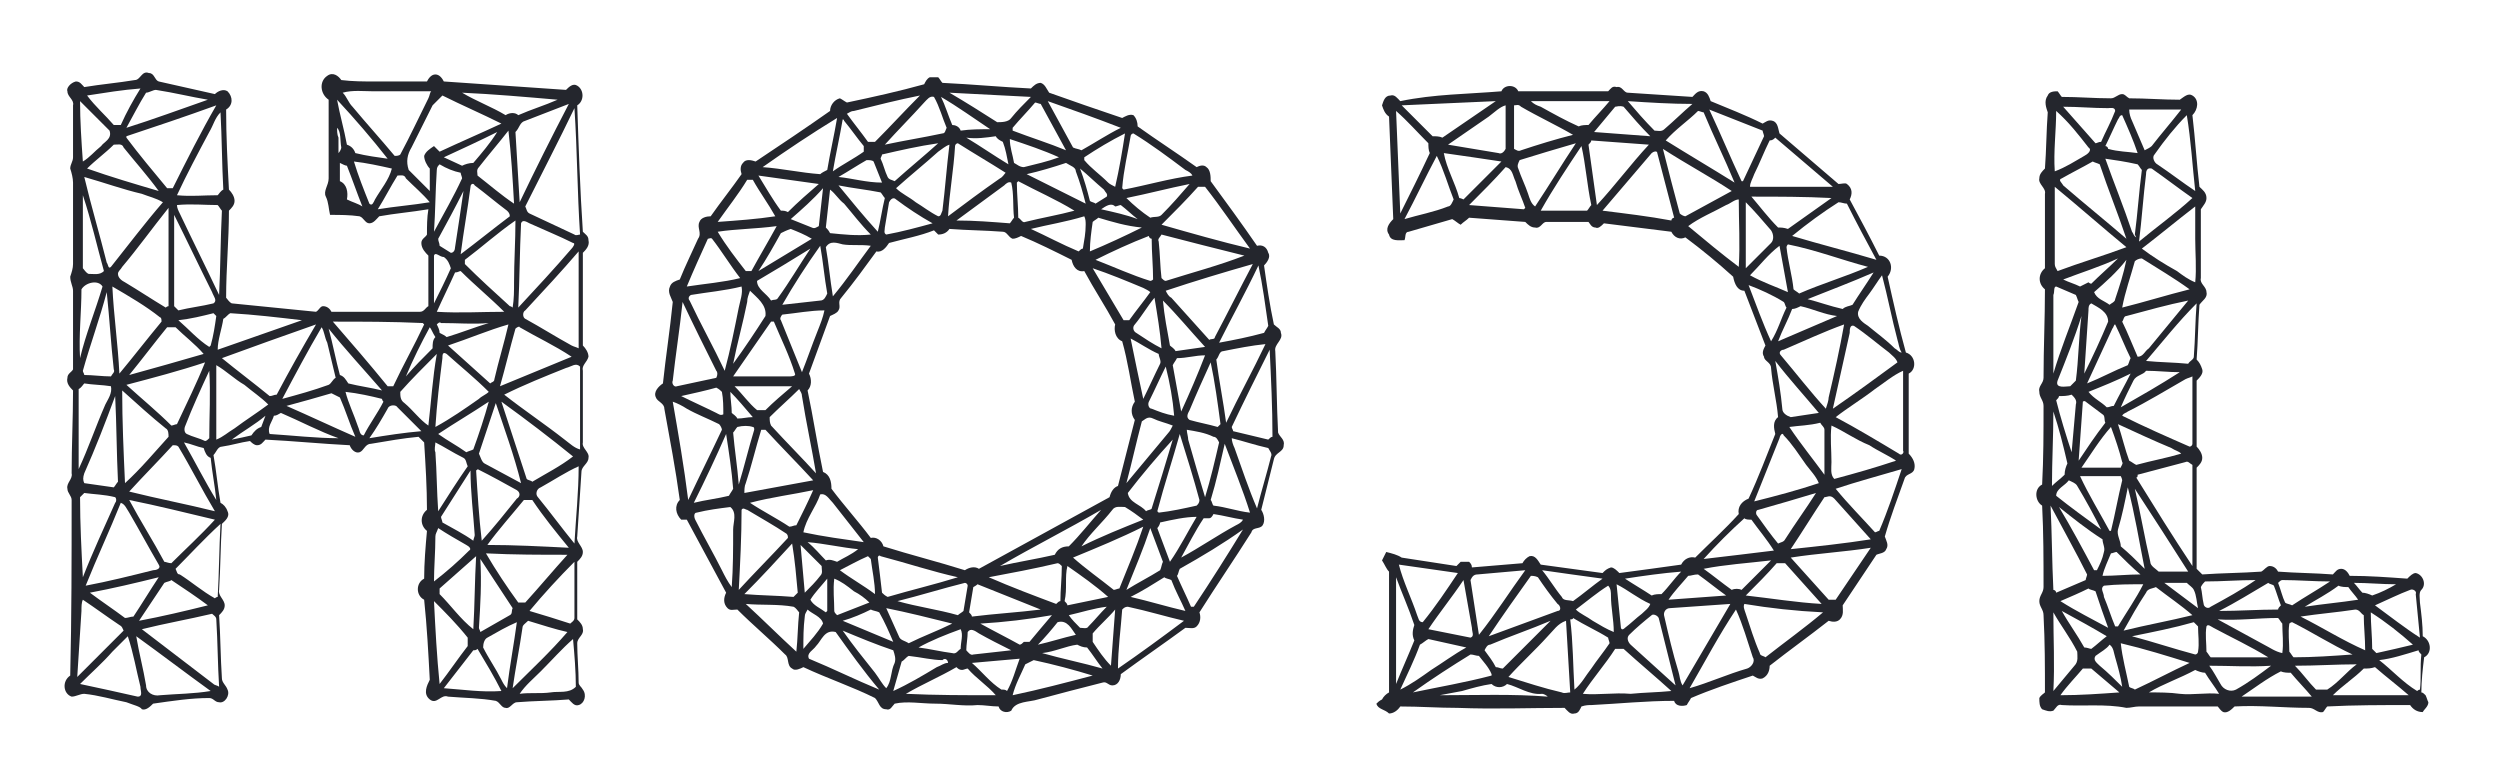 <?xml version="1.0" encoding="utf-8"?>
<!-- Generator: Adobe Illustrator 17.1.0, SVG Export Plug-In . SVG Version: 6.00 Build 0)  -->
<!DOCTYPE svg PUBLIC "-//W3C//DTD SVG 1.1//EN" "http://www.w3.org/Graphics/SVG/1.1/DTD/svg11.dtd">
<svg version="1.1" id="Layer_1" xmlns="http://www.w3.org/2000/svg" xmlns:xlink="http://www.w3.org/1999/xlink" x="0px" y="0px"
	 viewBox="0 0 178 54" enable-background="new 0 0 178 54" xml:space="preserve">
<title>Logo Combo 3</title>
<desc>Created with Sketch.</desc>
<g>
	<g>
		<path fill="#24262D" d="M9.6,5.7c0.4,0,0.5-0.7,1-0.5c0.4,0,0.4,0.5,0.7,0.6c1.3,0.3,2.7,0.6,4,0.9c0.2-0.2,0.6-0.4,0.9-0.2
			c0.4,0.4,0.4,1-0.1,1.3c0,1.9,0.1,3.8,0.2,5.7c0.2,0.2,0.4,0.5,0.4,0.8c0,0.3-0.2,0.5-0.4,0.7c0,2.1-0.2,4.1-0.2,6.2
			c0.1,0.1,0.2,0.3,0.4,0.4c2,0.2,4,0.4,6,0.6c0.2-0.1,0.3-0.4,0.5-0.4c0.3,0,0.5,0.2,0.6,0.4c2.1,0,4.2,0,6.3,0
			c0.3,0,0.4-0.3,0.6-0.4c0-1.2,0-2.4,0-3.6C30.3,18,30,17.7,30,17.3c0-0.3,0.3-0.4,0.4-0.6c0-0.6,0-1.2,0.1-1.8
			c-1.2,0.2-2.4,0.3-3.5,0.5c-0.2,0.2-0.4,0.5-0.7,0.5c-0.3,0-0.4-0.4-0.7-0.5c-0.7-0.1-1.4-0.1-2.1-0.1c-0.1-0.4-0.1-0.9-0.3-1.3
			c-0.2-0.4,0.2-0.8,0.2-1.3c0-1.9,0-3.7,0-5.6c-0.6-0.4-0.7-1.3-0.1-1.7c0.4-0.3,0.8,0,1,0.3c0.8,0.1,1.6,0.1,2.3,0.1
			c1.3,0,2.5,0,3.8,0c0.1-0.2,0.3-0.5,0.6-0.5c0.3,0,0.5,0.3,0.6,0.5c2.9,0.2,5.8,0.4,8.7,0.6c0.2-0.2,0.5-0.5,0.8-0.3
			c0.5,0.3,0.5,1.1,0,1.4c0.1,3,0.2,6,0.4,9c0.2,0.2,0.4,0.3,0.4,0.6c0.1,0.4-0.2,0.7-0.4,0.9c0,2.2,0,4.4,0,6.6
			c0.2,0.2,0.4,0.5,0.4,0.8c-0.1,0.4-0.5,0.6-0.4,1c0,1.7,0,3.4,0,5.1c-0.1,0.4,0.5,0.7,0.4,1.1c0,0.4-0.5,0.6-0.5,1
			c-0.1,1.5-0.2,3.1-0.3,4.6c-0.1,0.4,0.4,0.7,0.4,1.1c0,0.3-0.2,0.5-0.4,0.7c0,1.4,0,2.7,0,4.1c0.2,0.2,0.4,0.4,0.4,0.7
			c0.1,0.4-0.4,0.6-0.4,1c0,0.9,0.1,1.9,0.1,2.8c0,0.2,0.2,0.3,0.3,0.5c0.3,0.4,0.1,1-0.3,1.1c-0.3,0.1-0.5-0.2-0.7-0.4
			c-1.2,0.1-2.5,0.1-3.7,0.2c-0.3,0-0.5,0.5-0.8,0.4c-0.3,0-0.4-0.4-0.7-0.5c-1.1-0.2-2.2-0.2-3.4-0.3c-0.5-0.2-0.8,0.6-1.3,0.2
			c-0.5-0.4-0.2-1,0-1.4c-0.1-1.9-0.2-3.8-0.4-5.7c-0.6-0.3-0.6-1.2,0-1.5c0-1.1,0.1-2.3,0.2-3.4c-0.5-0.4-0.5-1.1,0-1.5
			c0-1.6-0.1-3.2-0.2-4.8c-0.1-0.1-0.2-0.2-0.4-0.4c-1.1,0.1-2.2,0.3-3.4,0.5c-0.4,0-0.5,0.5-0.8,0.6c-0.3,0.1-0.6-0.2-0.7-0.5
			c-2-0.1-4-0.3-6-0.4c-0.2,0.2-0.3,0.4-0.6,0.4c-0.2,0-0.4-0.2-0.5-0.3c-0.7,0.1-1.3,0.3-2,0.4c-0.3,0-0.4,0.4-0.6,0.6
			c0.2,1.1,0.3,2.3,0.5,3.4c0.2,0.1,0.4,0.3,0.5,0.6c0.2,0.4-0.2,0.7-0.4,0.9c-0.1,1.6-0.1,3.1-0.2,4.7c-0.1,0.4,0.4,0.7,0.4,1.1
			c0,0.3-0.2,0.5-0.4,0.7c0.1,1.5,0.1,3,0.2,4.5c0,0.3,0.3,0.5,0.4,0.8c0.2,0.4-0.2,1-0.6,0.9c-0.3,0-0.4-0.3-0.7-0.3
			c-1.3,0-2.6,0.2-4,0.4c-0.2,0.2-0.5,0.5-0.8,0.4C10,50.3,9.5,50.2,9,50c-1-0.2-2-0.5-3-0.6c-0.3,0-0.6,0.2-0.9,0.2
			c-0.6-0.2-0.7-1.1-0.1-1.5c0.1-4.2,0.1-8.3,0.1-12.5c0-0.3-0.3-0.5-0.3-0.8c-0.1-0.4,0.4-0.7,0.3-1.1c0-2,0.1-3.9,0.1-5.9
			c-0.2-0.2-0.5-0.5-0.4-0.9c0-0.3,0.3-0.4,0.4-0.6c0-1.9,0-3.7,0-5.6c0-0.3-0.2-0.6-0.2-1c0.1-0.3,0.2-0.6,0.2-0.9
			c0-1.9,0-3.8,0-5.8c0-0.3-0.1-0.7-0.2-1c0-0.3,0.2-0.5,0.2-0.8c0-1.2,0-2.4,0-3.7c0.1-0.4-0.4-0.6-0.4-1C4.7,6.3,5,5.9,5.4,5.8
			C5.7,5.8,5.8,6,6,6.2C7.2,6,8.4,5.9,9.6,5.7z M6.2,6.8C6.2,6.8,6.1,6.8,6.2,6.8c0.6,0.8,1.3,1.4,1.9,2.1c0.2,0,0.3,0,0.5,0
			C9,8,9.5,7.1,10,6.3C8.7,6.4,7.5,6.6,6.2,6.8z M10.4,6.6C9.9,7.4,9.5,8.2,9,9.1c1.9-0.6,3.8-1.3,5.8-2c-1.2-0.2-2.4-0.5-3.7-0.7
			C10.9,6.4,10.6,6.6,10.4,6.6z M24.4,6.6c0.3,0.3,0.4,0.7,0.7,1c1,1.2,2,2.3,3,3.5c0.1,0,0.3,0,0.4-0.1c0.7-1.3,1.3-2.6,2-4
			c0.1-0.2,0.1-0.4,0.2-0.5c-1.4,0-2.7,0-4.1,0C25.9,6.5,25.1,6.4,24.4,6.6z M30.8,7.5c-0.5,1-1,2-1.5,3c-0.3,0.5-0.4,1-0.2,1.6
			c0.5,0.5,1,1,1.5,1.5c0-0.5,0-1.1,0-1.6c-0.2-0.2-0.4-0.6-0.4-0.9c0.1-0.3,0.4-0.5,0.7-0.7c0.1,0.1,0.2,0.2,0.4,0.4
			c1.5-0.7,2.9-1.3,4.4-2c-1.4-0.7-2.8-1.3-4.2-2C31.3,7,31.1,7.2,30.8,7.5z M32.9,6.6c1,0.6,2.1,1,3.1,1.6c0.3-0.2,0.7-0.2,0.9,0
			c0.9-0.4,1.9-0.7,2.8-1.1C37.4,6.9,35.1,6.7,32.9,6.6z M24,7.1c0.2,1.1,0.5,2.1,0.7,3.2c0.3,0.1,0.5,0.3,0.6,0.6
			c0.8,0.2,1.6,0.3,2.3,0.4C26.5,9.9,25.3,8.5,24,7.1z M5.7,7.2c0,1.4,0.1,2.9,0.2,4.3c0.5-0.3,0.8-0.7,1.3-1.1
			C7.4,10.1,8,9.9,7.8,9.3C7.1,8.6,6.4,7.9,5.7,7.2z M37.4,8.6C37,8.7,37,9.1,36.7,9.4c0.1,1.7,0.2,3.3,0.3,5c1.1-2.3,2.3-4.7,3.5-7
			C39.5,7.8,38.4,8.2,37.4,8.6z M9,9.7l0,0.1c0.9,1.2,1.9,2.4,2.9,3.6c0.1,0,0.3,0,0.4,0c1-2,2-4,3.1-5.9C13.2,8.3,11.1,9,9,9.7z
			 M37.4,14.7c0.1,0.2,0.1,0.4,0.3,0.5c1.1,0.5,2.1,1,3.2,1.5c0.1,0.1,0.3,0,0.4,0c-0.2-3-0.2-6-0.4-9C39.8,10,38.6,12.3,37.4,14.7z
			 M14.9,9.4c-0.8,1.5-1.6,3-2.3,4.5c1,0.1,1.9,0,2.9,0c0.1-0.1,0.2-0.3,0.4-0.4c-0.1-1.8-0.1-3.7-0.2-5.5
			C15.3,8.4,15.2,8.9,14.9,9.4z M24,9.1c0,0.2,0,0.5,0.1,0.7c0,0.4,0,0.7,0,1.1c0.1-0.1,0.2-0.3,0.2-0.4C24.2,10,24.3,9.4,24,9.1z
			 M34.1,11.9c-0.2,0.2-0.1,0.4-0.1,0.6c0.9,0.7,1.7,1.4,2.6,2c-0.1-1.8-0.2-3.5-0.4-5.2C35.5,10.2,34.8,11,34.1,11.9z M31.6,11.2
			c0.4,0.2,0.9,0.4,1.3,0.6c0.2-0.1,0.5-0.2,0.8-0.2c0.6-0.7,1.2-1.4,1.7-2.2C34.2,10,32.9,10.6,31.6,11.2z M8.1,10.3
			c-0.6,0.6-1.3,1.1-1.9,1.7c1.7,0.6,3.4,1.1,5.1,1.6c-0.8-1.1-1.7-2.1-2.5-3.1C8.7,10.2,8.4,10.3,8.1,10.3z M24.2,11.6
			c0,0.4,0,0.9,0,1.3c0.5,0.2,0.6,0.8,0.5,1.3c0.4,0.2,0.8,0.3,1.1,0.5c-0.4-1-0.7-1.9-1.1-2.9C24.6,11.8,24.4,11.7,24.2,11.6z
			 M25.2,11.5c0.3,1,0.7,2,1.1,3c0.2,0.2,0.3-0.1,0.4-0.3c0.4-0.7,1-1.4,1.2-2.2C27,11.8,26.1,11.6,25.2,11.5z M31.3,11.7
			c-0.1,0.1-0.2,0.2-0.2,0.4c-0.1,1.5-0.1,3-0.2,4.4c0.7-1.3,1.4-2.5,2-3.8c0-0.1-0.1-0.3-0.1-0.4C32.3,12.2,31.8,12,31.3,11.7z
			 M28.3,12.5c-0.5,0.8-0.9,1.6-1.4,2.4c1.2-0.2,2.5-0.3,3.7-0.5c-0.5-0.6-1.1-1.1-1.7-1.7C28.8,12.4,28.5,12.5,28.3,12.5z M6,12.6
			c0.5,2.1,1.1,4.1,1.6,6.1c0.1,0.1,0.1,0.5,0.3,0.3c1.2-1.5,2.4-3.1,3.7-4.6c-0.5-0.3-1-0.4-1.5-0.6C8.8,13.5,7.4,13,6,12.6z
			 M33.5,13.3c-0.2,1.6-0.5,3.2-0.7,4.8c1.2-0.9,2.3-1.8,3.5-2.7c0-0.2-0.1-0.3-0.2-0.4c-0.8-0.6-1.5-1.2-2.3-1.8
			C33.7,13,33.5,13.1,33.5,13.3z M31.2,17c0,0.2,0.1,0.3,0.1,0.5c0.3,0.2,0.5,0.3,0.8,0.5c0.2,0,0.3-0.2,0.3-0.4
			c0.2-1.3,0.4-2.6,0.6-4C32.4,14.8,31.8,15.9,31.2,17z M5.9,13.9c0,1.7,0,3.4,0,5.2c0.1,0.1,0.2,0.3,0.4,0.4c0.4,0,0.8,0.1,1.1-0.2
			C6.9,17.5,6.5,15.7,5.9,13.9z M12.6,14.6c0,0.2,0.1,0.4,0.2,0.6c0.9,1.9,1.9,3.9,2.8,5.8c0.1-2,0.1-4,0.2-6
			c-0.1-0.1-0.2-0.3-0.3-0.4C14.6,14.6,13.6,14.5,12.6,14.6z M8.7,19c-0.1,0.2-0.3,0.3-0.3,0.5c0,0.3,0.3,0.5,0.5,0.6
			c1,0.6,1.9,1.2,2.9,1.8c0,0,0.1-0.1,0.2-0.1c0-2.3,0-4.6,0-7C10.8,16.3,9.8,17.7,8.7,19z M12.4,15.3c0,2.2,0,4.4,0,6.5
			c0.1,0.1,0.2,0.2,0.3,0.3c0.8-0.2,1.7-0.3,2.5-0.5c0.3-0.2,0-0.5-0.1-0.8C14.2,19,13.3,17.1,12.4,15.3z M33.1,18.5
			c0,0.1,0,0.2,0,0.3c1,1,2.1,2,3.2,3c0,0,0.1,0,0.2,0.1c0.1-0.6,0.1-1.2,0.1-1.8c0-1.5,0.1-2.9,0.1-4.4
			C35.4,16.6,34.3,17.6,33.1,18.5z M37.1,15.9c-0.1,2-0.1,4-0.2,6c1.3-1.4,2.6-2.8,3.8-4.2c0.1-0.1,0.3-0.4,0.1-0.4
			c-1-0.5-2-0.9-3.1-1.4C37.5,15.8,37.2,15.6,37.1,15.9z M37.4,22.1c-0.2,0.1-0.2,0.5,0,0.6c1.1,0.6,2.2,1.3,3.3,1.9
			c0.2,0.1,0.3,0.1,0.5,0.2c0-2.3,0-4.6,0-6.9C40,19.3,38.7,20.7,37.4,22.1z M30.9,18.2c0,1.1,0,2.3,0,3.4c0.4-0.8,0.8-1.6,1.2-2.5
			c-0.1-0.3-0.2-0.6-0.5-0.8C31.3,18.3,31,17.9,30.9,18.2z M32.4,19.4c-0.4,0.9-0.9,1.9-1.3,2.8c1.6,0.1,3.2,0,4.8,0
			c-1-1-2.1-1.9-3.1-2.9C32.7,19.3,32.6,19.4,32.4,19.4z M5.8,20.6c0,1.6-0.2,3.3-0.1,4.9c0.4-1.7,1.1-3.4,1.6-5.1
			C7,19.9,6.1,20.1,5.8,20.6z M8,20.4c0.1,2.1,0.4,4.1,0.5,6.2c1-1.2,2-2.5,3-3.7c0-0.1,0-0.3-0.1-0.3C10.4,21.8,9.2,21.1,8,20.4z
			 M5.9,26.4c0,0.1,0.1,0.2,0.1,0.3c0.6,0,1.3,0.1,1.9,0.1c0.1-0.2,0.3-0.3,0.2-0.5c-0.2-1.8-0.3-3.6-0.5-5.5
			C7.1,22.7,6.4,24.6,5.9,26.4z M16.4,22.3c-0.2,0.1-0.3,0.3-0.5,0.4c-0.1,0.7-0.4,1.5-0.4,2.2c2-0.7,4-1.4,6-2.1
			C19.8,22.6,18.1,22.4,16.4,22.3z M12.7,22.8c0.7,0.6,1.4,1.4,2.2,1.9l0.1-0.1c0.2-0.7,0.3-1.4,0.4-2.1c-0.1-0.1-0.2-0.2-0.2-0.2
			C14.4,22.5,13.6,22.7,12.7,22.8z M23.7,22.9c1.3,1.5,2.6,3,3.9,4.6c0.1,0,0.3,0,0.4,0c0.7-1.5,1.5-2.9,2.2-4.4
			c0,0-0.1-0.1-0.1-0.1C27.9,22.9,25.8,22.9,23.7,22.9z M31.1,23.1c0.1,0.2,0.2,0.4,0.2,0.6c0.2,0.1,0.4,0.2,0.5,0.3
			c1-0.3,2-0.7,3-1c-1.1,0.1-2.2,0-3.4,0C31.3,22.9,31.2,23,31.1,23.1z M31.9,24.6c1,0.9,2,1.8,3,2.7c0.1-0.1,0.3-0.1,0.3-0.3
			c0.3-1.3,0.7-2.6,1-3.9C34.8,23.5,33.4,24.1,31.9,24.6z M11.9,23.3c-0.9,1.1-1.8,2.3-2.7,3.4c1.8-0.5,3.6-1,5.3-1.5
			c-0.6-0.7-1.4-1.3-2-1.9C12.3,23.3,12.1,23.3,11.9,23.3z M15.8,25.5c1.1,0.9,2.3,1.8,3.4,2.7c0.2,0,0.3-0.1,0.5-0.1
			c0.9-1.7,1.8-3.3,2.8-5C20.2,23.9,18,24.7,15.8,25.5z M36.7,23.4c-0.4,1.4-0.7,2.7-1.1,4.1c1.7-0.7,3.4-1.4,5.1-2.1
			c-1.2-0.8-2.5-1.4-3.7-2.1C37,23.2,36.8,23.3,36.7,23.4z M22.9,23.3c-1,1.7-1.9,3.4-2.8,5.1c1.1-0.3,2.2-0.6,3.3-1
			c0.2-0.1,0.3-0.4,0.5-0.5c-0.2-0.8-0.4-1.7-0.6-2.5C23.1,24,23.1,23.6,22.9,23.3z M23.4,23.4c0.3,1.1,0.5,2.2,0.8,3.3
			c0.3,0.1,0.4,0.3,0.6,0.6c0.8,0.2,1.6,0.3,2.4,0.5C25.9,26.3,24.6,24.9,23.4,23.4z M30.6,23.3c-0.6,1.1-1.2,2.3-1.7,3.5
			c0.6-0.7,1.2-1.3,1.9-2c0-0.3,0-0.6,0.2-0.8C30.8,23.7,30.7,23.4,30.6,23.3z M31.5,25.5c-0.2,1.6-0.4,3.3-0.5,4.9
			c1.1-0.6,2.1-1.3,3.1-2c0.2-0.2,0.5-0.3,0.7-0.5c-1-1-2-1.8-3-2.7C31.5,25,31.5,25.3,31.5,25.5z M28.5,27.9c0,0.3,0,0.6,0.3,0.8
			c0.6,0.5,1.1,1.2,1.7,1.6c0.2-1.7,0.3-3.4,0.6-5.1C30.2,26.1,29.3,27,28.5,27.9z M9,27.4c1.1,1,2.2,1.9,3.2,2.9
			c0.1,0,0.3-0.1,0.4-0.1c0.7-1.5,1.4-2.9,2-4.4C12.8,26.4,10.9,26.9,9,27.4z M40.3,26.2c-1.5,0.6-3,1.2-4.4,1.9
			c1.4,1.1,2.9,2.1,4.3,3.2c0.4,0.3,0.7,0.6,1.1,0.7c0-2,0-4,0-5.9C41,25.8,40.7,26.1,40.3,26.2z M15.4,26c0,1.8,0,3.5,0,5.3
			c0.5-0.2,0.8-0.5,1.3-0.8c0.8-0.6,1.6-1.1,2.4-1.7c-0.5-0.5-1.1-0.9-1.7-1.4C16.7,27,16.1,26.4,15.4,26z M14.9,26.4
			c-0.6,1.3-1.2,2.6-1.7,3.9c-0.1,0.2-0.1,0.5,0.1,0.6c0.4,0.2,0.9,0.3,1.3,0.5c0.1,0,0.2-0.1,0.3-0.2C14.9,29.6,15,28,14.9,26.4z
			 M5.6,27.7c0,1.9,0,3.8,0,5.7c0.7-1.5,1.2-3,1.9-4.6C7.7,28.4,8,28,7.9,27.5c-0.6-0.1-1.3-0.1-1.9-0.2C5.9,27.4,5.8,27.6,5.6,27.7
			z M24.6,27.9c0.2,0.8,0.6,1.6,0.9,2.5c0.1,0.2,0.1,0.6,0.4,0.6c0.4-0.8,1-1.6,1.4-2.4c0,0-0.1-0.1-0.1-0.2
			C26.4,28.2,25.5,28,24.6,27.9z M8.7,27.8c0,2.2,0.1,4.4,0.2,6.6c1.1-1,2.1-2.2,3.1-3.3c0-0.2,0-0.5-0.2-0.6
			C10.8,29.7,9.7,28.7,8.7,27.8z M20.4,28.9c1.6,0.7,3.3,1.5,4.9,2.2c-0.4-0.9-0.7-1.9-1.1-2.8c-0.2-0.1-0.4-0.2-0.6-0.3
			C22.6,28.3,21.5,28.6,20.4,28.9z M6,33.7C5.9,34,5.9,34.2,6,34.4c0.7,0.1,1.4,0.2,2.1,0.3c0.1-0.1,0.2-0.3,0.3-0.4
			c-0.1-2-0.1-4.1-0.2-6.1C7.5,30.1,6.8,31.9,6,33.7z M35.7,28.6c0.6,1.8,1.2,3.7,1.8,5.5c0.1,0.1,0.3,0.1,0.4,0.2
			c1-0.6,2-1.1,2.9-1.8C39.2,31.2,37.5,29.9,35.7,28.6z M31.2,30.9c0.7,0.5,1.3,0.8,2,1.3c0.2-0.1,0.3-0.1,0.5-0.2
			c0.4-1.1,0.8-2.3,1.1-3.4C33.6,29.4,32.4,30.1,31.2,30.9z M35.3,28.7c-0.4,1.2-0.8,2.4-1.2,3.6c0.1,0.2,0.2,0.6,0.4,0.7
			c0.9,0.5,1.7,0.9,2.6,1.4C36.6,32.4,35.9,30.5,35.3,28.7z M27.6,29.1c-0.4,0.7-0.8,1.4-1.3,2.1c1.2-0.2,2.5-0.4,3.7-0.5
			c-0.6-0.6-1.1-1.1-1.7-1.7C28.2,28.8,27.7,28.8,27.6,29.1z M19.5,29.6c-0.1,0.4-0.5,0.8-0.3,1.3c1.6,0.1,3.3,0.3,4.9,0.3
			c-1.4-0.5-2.7-1.2-4.1-1.8C19.8,29.5,19.7,29.6,19.5,29.6z M16.5,31.3c0.5-0.1,1-0.2,1.4-0.3c0.2-0.3,0.4-0.5,0.7-0.6
			c0.1-0.3,0.2-0.5,0.3-0.8C18.2,30.2,17.3,30.7,16.5,31.3z M13.1,31.5c0.8,1.4,1.5,2.8,2.3,4.1c-0.1-1-0.3-2-0.4-3
			c-0.3-0.1-0.4-0.4-0.5-0.7C14,31.8,13.6,31.6,13.1,31.5z M31,31.5c0,0.2-0.1,0.5,0,0.7c0.1,1.4,0.1,2.8,0.2,4.2
			c0.7-1.1,1.4-2.2,2.1-3.2c-0.1-0.2-0.1-0.5-0.3-0.6C32.2,32.2,31.6,31.8,31,31.5z M12.3,31.7c-1,1.1-2.1,2.2-3.1,3.3
			c2,0.5,4.1,0.9,6.1,1.4c-0.9-1.5-1.7-3.1-2.6-4.6C12.6,31.7,12.5,31.7,12.3,31.7z M38.5,34.7c-0.3,0.1-0.4,0.5-0.2,0.7
			c0.9,1.1,1.7,2.2,2.6,3.3c0.1-1.8,0.3-3.7,0.3-5.5C40.3,33.6,39.4,34.2,38.5,34.7z M33.9,33.5c0.1,1.6,0.2,3.3,0.4,5
			c0.9-1,1.7-2,2.5-3c0.2-0.1,0.3-0.4,0-0.6c-0.9-0.5-1.8-1-2.8-1.5C34.1,33.4,34,33.4,33.9,33.5z M31.4,36.8c0,0.1,0.1,0.3,0.1,0.4
			c0.7,0.4,1.5,0.8,2.2,1.3c0-0.1,0.1-0.3,0.1-0.4c-0.1-1.5-0.3-3.1-0.3-4.6C32.8,34.6,32.1,35.7,31.4,36.8z M6,35.1
			c-0.1,0.1-0.2,0.2-0.3,0.3c0,1.9,0.1,3.8,0.2,5.7c0.7-1.8,1.5-3.5,2.3-5.3c0.1-0.1,0.1-0.3,0-0.4C7.4,35.2,6.7,35.2,6,35.1z
			 M9.2,35.6c0.8,1.5,1.7,2.9,2.5,4.4c0.1,0,0.3,0.1,0.5,0.1c1-1,2.1-2,3.1-3.1C13.2,36.5,11.2,36,9.2,35.6z M37.3,35.6
			c-0.9,1.1-1.8,2.1-2.6,3.2c1.9,0,3.8,0.1,5.8,0.2c-0.9-1.1-1.8-2.2-2.6-3.4C37.7,35.6,37.5,35.6,37.3,35.6z M6.1,41.7
			c1.6-0.3,3.2-0.7,4.8-1.1c0.2,0,0.6-0.1,0.4-0.4c-0.7-1.2-1.4-2.5-2.1-3.7c-0.2-0.3-0.3-0.6-0.6-0.7C7.8,37.8,6.9,39.7,6.1,41.7z
			 M12.5,40.5c0.1,0.2,0.1,0.4,0.3,0.4c0.8,0.5,1.6,1.2,2.5,1.7c0,0,0.1-0.1,0.2-0.1c0.1-1.7,0.1-3.4,0.2-5.2
			C14.5,38.4,13.5,39.5,12.5,40.5z M31,38.2c0,1.1-0.1,2.2-0.1,3.2c0.9-0.7,1.7-1.4,2.5-2.2c0.2-0.1,0-0.3-0.2-0.4
			c-0.7-0.4-1.4-0.8-2-1.2C31.1,37.9,31,38,31,38.2z M34.6,39.4c0.7,1.2,1.5,2.4,2.3,3.5c0.2,0,0.3,0,0.5,0c1-1.1,2-2.3,3-3.4
			C38.5,39.5,36.6,39.5,34.6,39.4z M31.3,41.9c0,0.1,0,0.3,0,0.4c0.8,0.8,1.5,1.8,2.4,2.5c0.1-1.7,0.1-3.5,0.2-5.2
			C33,40.4,32.1,41.2,31.3,41.9z M34.1,44.7c0,0.1,0.1,0.2,0.1,0.3c0.7-0.4,1.4-0.8,2.1-1.2c0.2-0.1,0.1-0.3,0.2-0.5
			c-0.8-1.2-1.5-2.3-2.3-3.5C34.3,41.5,34.2,43.1,34.1,44.7z M37.7,43.5c1,0.3,2,0.6,2.9,0.9c0.1-0.1,0.3-0.2,0.3-0.4
			c0-1.3,0-2.7,0-4C39.8,41.1,38.7,42.3,37.7,43.5z M6.4,42.2c0.8,0.6,1.7,1.2,2.5,1.8c0.2,0,0.4-0.1,0.6-0.1
			c0.6-0.9,1.2-1.9,1.8-2.8C9.7,41.5,8,41.9,6.4,42.2z M11.7,41.5c-0.6,0.9-1.2,1.8-1.8,2.7c1.6-0.3,3.3-0.7,4.9-1.1
			c-0.8-0.6-1.7-1.2-2.6-1.8C12.1,41.4,11.9,41.4,11.7,41.5z M5.8,43.5c-0.1,1.6-0.2,3.2-0.3,4.7c1.1-1.1,2.2-2.2,3.3-3.3
			c-0.1-0.2-0.1-0.3-0.3-0.4c-0.9-0.6-1.7-1.2-2.6-1.8C5.8,42.9,5.8,43.2,5.8,43.5z M30.9,42.8c0.1,2,0.2,3.9,0.4,5.9
			c0.7-0.9,1.3-1.8,2-2.7c0-0.2,0-0.4,0-0.6C32.5,44.4,31.7,43.6,30.9,42.8z M10.1,44.8c1.7,1.3,3.4,2.6,5.1,3.9
			c0.1,0.1,0.3,0.1,0.4,0.2c-0.1-1.6-0.1-3.2-0.2-4.8c0-0.2-0.2-0.3-0.3-0.4C13.4,44.1,11.7,44.4,10.1,44.8z M37.6,44.2
			c-0.2,0.2-0.4,0.3-0.4,0.5c-0.2,1.4-0.5,2.9-0.7,4.3c1.3-1.3,2.7-2.6,3.9-4C39.5,44.8,38.6,44.5,37.6,44.2z M34.7,45.4
			c-0.2,0.1-0.3,0.4-0.3,0.7c0.4,0.8,0.9,1.5,1.3,2.3c0.1,0.2,0.2,0.4,0.4,0.6c0.2-1.6,0.5-3.2,0.7-4.7C36.1,44.6,35.4,45,34.7,45.4
			z M8,46.4c-0.7,0.8-1.5,1.5-2.3,2.3c1.4,0.3,2.8,0.6,4.1,0.9c0.4,0,0.2-0.4,0.2-0.7c-0.3-1.2-0.5-2.4-0.9-3.6
			C8.8,45.6,8.4,46,8,46.4z M9.7,45.3c0.2,1.2,0.5,2.3,0.7,3.5c0,0.5,0.5,0.8,1,0.7c1.2-0.1,2.4-0.1,3.6-0.3
			C13.2,47.9,11.5,46.6,9.7,45.3z M38.5,47.8c-0.5,0.5-1.1,1-1.5,1.6c0.7-0.1,1.5,0,2.2-0.1c0.6-0.1,1.3,0.1,1.8-0.4
			c0-1.1-0.1-2.3-0.2-3.4C40,46.2,39.3,47,38.5,47.8z M33.7,46.3c-0.7,0.9-1.4,1.8-2.1,2.7c1.4,0.1,2.7,0.3,4.1,0.2
			c-0.5-1-1.1-2-1.7-3C33.9,46.3,33.8,46.3,33.7,46.3z"/>
	</g>
	<g>
		<path fill="#24262D" d="M65.8,6c0.1-0.2,0.2-0.4,0.4-0.5c0.2,0,0.4,0,0.6,0c0.1,0.1,0.2,0.3,0.3,0.4c2.1,0.1,4.2,0.3,6.3,0.4
			c0.2-0.2,0.4-0.4,0.7-0.4c0.3,0.1,0.4,0.4,0.6,0.7c1.7,0.6,3.4,1.2,5.2,1.8c0.2-0.1,0.5-0.3,0.8-0.2C80.9,8.4,81,8.7,81,9
			c1.4,1,2.8,1.9,4.2,2.9c0.2-0.1,0.5-0.2,0.7,0c0.3,0.2,0.3,0.7,0.3,1c1.1,1.5,2.2,3,3.3,4.6c0.4-0.1,0.7,0.1,0.8,0.5
			c0.2,0.3-0.1,0.7-0.3,0.9c0.2,1.4,0.4,2.8,0.7,4.2c0.2,0.2,0.5,0.3,0.5,0.6c0.2,0.5-0.5,0.8-0.4,1.3c0.1,1.9,0.1,3.9,0.2,5.8
			c0.1,0.3,0.5,0.5,0.4,0.9c0,0.5-0.6,0.5-0.7,1c-0.3,1.2-0.6,2.4-0.9,3.6c0.2,0.3,0.3,0.8,0.1,1.1c-0.2,0.3-0.7,0.1-0.8,0.5
			c-1.2,1.9-2.5,3.8-3.7,5.7c0.1,0.3,0.1,0.7-0.2,1c-0.2,0.2-0.5,0.1-0.8,0.1c-1.5,1.1-3.1,2.2-4.6,3.3c0,0.4-0.2,0.8-0.6,0.8
			c-0.3,0-0.4-0.3-0.7-0.2c-1.6,0.4-3.1,0.8-4.6,1.2c-0.6,0.2-1.6,0.1-1.9,0.8c-0.3,0.2-0.8,0.1-0.9-0.3c-0.5,0-1-0.1-1.5-0.1
			c-1,0.1-2-0.1-3-0.1c-1,0-2-0.2-2.9,0c-0.2,0.2-0.3,0.5-0.6,0.4c-0.5,0-0.5-0.5-0.8-0.8c-1.6-0.8-3.4-1.4-5.1-2.2
			c-0.2,0.1-0.6,0.3-0.8,0.1c-0.4-0.2-0.2-0.8-0.5-1c-1.1-1.1-2.3-2.1-3.4-3.2c-0.3,0-0.5,0.1-0.7-0.1c-0.3-0.3-0.3-0.7-0.1-1.1
			c-0.9-1.7-1.9-3.5-2.8-5.2c-0.1,0-0.3,0-0.4,0c-0.4-0.4-0.5-1-0.1-1.4c-0.3-2.2-0.7-4.3-1.1-6.5c0-0.4-0.5-0.5-0.6-0.8
			c-0.2-0.4,0.2-0.8,0.5-1c0.2-1.9,0.5-3.8,0.7-5.8c-0.1-0.3-0.4-0.7-0.2-1.1c0.1-0.3,0.4-0.4,0.7-0.5c0.4-1,0.9-2,1.3-2.9
			c0.3-0.4-0.1-0.8,0.1-1.2c0.1-0.3,0.5-0.4,0.8-0.4c0.7-1,1.5-2,2.2-3c-0.1-0.3-0.1-0.6,0.1-0.8c0.2-0.3,0.6-0.2,0.9-0.1
			c1.8-1.2,3.6-2.4,5.3-3.6c0-0.4,0.3-0.8,0.7-0.9c0.2,0.1,0.3,0.2,0.5,0.3C62.2,6.9,64,6.5,65.8,6z M67.6,6.6
			C68.8,7.3,69.9,8,71,8.7c0.3,0,0.8,0,1-0.3c0.4-0.5,0.9-1,1.4-1.5C71.4,6.8,69.5,6.7,67.6,6.6z M60.8,7.9c-0.2,0-0.3,0.1-0.5,0.2
			c0.5,0.7,1,1.3,1.5,2c0.2,0,0.4,0,0.5,0c1.1-1.1,2.1-2.2,3.2-3.3C64,7.1,62.4,7.5,60.8,7.9z M67,6.9c0.3,0.6,0.5,1.3,0.8,2
			C68,8.9,68.3,9,68.4,9.3c0.7-0.1,1.4-0.1,2.1-0.1C69.3,8.4,68.2,7.6,67,6.9z M65.8,7.3c-0.9,1-1.9,2-2.8,3
			c1.4-0.3,2.7-0.5,4.1-0.8c0.2,0,0.2-0.2,0.3-0.4c-0.3-0.7-0.5-1.5-0.9-2.2C66.2,6.8,66,7.1,65.8,7.3z M74.6,7.2
			c0.6,1.1,1.2,2.2,1.8,3.3c0.2,0.1,0.4,0.1,0.6,0.2c0.9-0.5,1.8-1.1,2.8-1.6C78,8.4,76.3,7.8,74.6,7.2z M72.1,9.1c0,0,0,0.1,0,0.2
			c1.3,0.5,2.6,0.9,3.8,1.4c-0.6-1.1-1.2-2.2-1.8-3.3c-0.1,0-0.3-0.1-0.4-0.1C73.2,7.9,72.6,8.5,72.1,9.1z M54.3,11.9
			c1.4,0.1,2.7,0.4,4.1,0.5c0.1-0.1,0.3-0.2,0.5-0.3c0.2-1.2,0.5-2.5,0.7-3.7C57.8,9.5,56,10.7,54.3,11.9z M60,8.5
			c-0.2,1.2-0.5,2.5-0.7,3.7c0.7-0.5,1.5-0.9,2.2-1.4c0-0.1,0-0.3,0-0.4c-0.5-0.6-0.9-1.2-1.4-1.8C60.1,8.5,60,8.5,60,8.5z
			 M80.7,9.5c-0.1,0-0.2,0.1-0.2,0.2c-0.2,1.2-0.5,2.4-0.6,3.7l0.1,0.1c1.6-0.3,3.3-0.8,4.9-1c-0.1-0.2-0.3-0.3-0.5-0.4
			C83.2,11.2,82,10.3,80.7,9.5z M68.8,9.8c1,0.6,2,1.3,3,1.9c-0.1-0.5-0.2-1.1-0.4-1.6C71.2,10,71,9.9,70.9,9.7
			C70.2,9.8,69.5,9.9,68.8,9.8z M77.2,11.2c0,0.1,0,0.2,0,0.2c0.5,0.6,1.1,1,1.7,1.6c0.1,0.1,0.3,0.2,0.5,0.3
			c0.3-1.3,0.5-2.5,0.7-3.8C79.1,10,78.1,10.6,77.2,11.2z M71.9,9.9c0,0.6,0.2,1.1,0.3,1.7c0.2,0.1,0.4,0.3,0.7,0.3
			c0.8-0.2,1.7-0.4,2.5-0.7C74.3,10.7,73.1,10.3,71.9,9.9z M62.8,11c0,0.1-0.1,0.2-0.1,0.3c0.2,0.4,0.3,0.9,0.5,1.3
			c0.1,0.2,0.3,0.2,0.5,0.3c1-0.9,2.1-1.8,3.1-2.7C65.4,10.4,64.1,10.7,62.8,11z M68.2,10.2c-0.1,0-0.2,0.1-0.2,0.2
			c-0.1,1.7-0.4,3.3-0.5,5c1.2-0.9,2.4-1.8,3.7-2.7c0.2-0.1,0.3-0.3,0.4-0.4C70.5,11.6,69.3,10.9,68.2,10.2z M66.8,10.8
			c-1,0.9-2,1.7-3,2.6c0.4,0.4,0.9,0.6,1.4,1c0.5,0.3,1,0.7,1.6,1c0.2,0,0.2-0.2,0.3-0.4c0.2-1.6,0.3-3.1,0.5-4.7
			C67.3,10.4,67.1,10.6,66.8,10.8z M61.7,11.4c-0.7,0.4-1.3,0.8-2,1.2c1,0.1,2,0.4,3.1,0.4c-0.2-0.5-0.4-1-0.6-1.5
			C62.1,11.4,61.9,11.4,61.7,11.4z M73.1,12.4c1.4,0.7,2.8,1.4,4.2,2.1c-0.2-0.8-0.4-1.5-0.7-2.3c0-0.3-0.4-0.4-0.7-0.6
			C75,11.9,74,12.2,73.1,12.4z M76.9,12c0.3,0.8,0.5,1.5,0.7,2.3c0.1,0.1,0.3,0.1,0.4,0.2c0.3-0.2,0.5-0.3,0.8-0.5
			c0.1-0.2-0.1-0.3-0.2-0.5C78,13,77.5,12.5,76.9,12z M54,12.5c0.5,0.8,1,1.7,1.6,2.5c0.2,0,0.3,0,0.5,0.1c0.7-0.7,1.5-1.4,2.2-2
			C56.9,12.9,55.4,12.7,54,12.5z M51.1,15.8c1.4-0.1,2.8-0.2,4.1-0.4c-0.5-0.9-1.1-1.7-1.6-2.6c-0.1,0-0.3,0-0.4,0
			C52.6,13.8,51.8,14.8,51.1,15.8z M71.5,13.2c-1.1,0.8-2.3,1.7-3.4,2.5c1.3,0,2.5,0.1,3.8,0.2c0.1-0.1,0.2-0.3,0.3-0.4
			c-0.1-0.8,0-1.7-0.2-2.5C71.8,12.9,71.6,13.1,71.5,13.2z M72.4,13c0,0.8,0.1,1.7,0.1,2.5c0.2,0.1,0.3,0.4,0.5,0.3
			c1.2-0.3,2.4-0.5,3.5-0.8c-1.3-0.8-2.7-1.4-4-2.1L72.4,13z M59.7,13.2c0.9,1.1,1.8,2.2,2.8,3.3c0.2-0.8,0.3-1.6,0.5-2.4
			c-0.1-0.1-0.2-0.3-0.3-0.4C61.7,13.5,60.7,13.4,59.7,13.2z M80.2,14.1c0.5,0.5,1.1,1,1.7,1.4c0.3-0.1,0.6,0,0.8-0.2
			c0.7-0.7,1.4-1.5,2-2.2C83.2,13.4,81.7,13.8,80.2,14.1z M85.3,13.3c-0.8,0.9-1.7,1.8-2.6,2.7c2.1,0.6,4.2,1.2,6.3,1.7
			c-1.1-1.5-2.1-3-3.2-4.4C85.7,13.3,85.5,13.3,85.3,13.3z M56.3,15.6c0.5,0.2,1,0.4,1.5,0.6c0.2,0.1,0.3,0,0.5-0.1
			c0.1-0.9,0.2-1.8,0.3-2.7C57.9,14.2,57.1,14.9,56.3,15.6z M59.1,13.5c-0.1,0.9-0.2,1.8-0.3,2.7c0.1,0.1,0.2,0.2,0.3,0.4
			c1,0.1,1.9,0.2,2.9,0.1c-0.7-0.7-1.3-1.5-1.9-2.2C59.7,14.2,59.5,13.8,59.1,13.5z M63.3,14.4c-0.1,0.6-0.2,1.2-0.3,1.8
			c0,0.2-0.1,0.4,0.1,0.5c1.1-0.2,2.2-0.5,3.3-0.8c-0.9-0.5-1.8-1.1-2.6-1.7C63.6,14,63.4,14.2,63.3,14.4z M78.4,14.9
			c0.9,0.2,1.8,0.4,2.6,0.7c-0.4-0.3-0.8-0.7-1.2-1c-0.1,0-0.3,0.1-0.4,0.1C79.1,14.4,78.7,14.7,78.4,14.9z M73.4,16.3
			c1.1,0.5,2.2,1.1,3.4,1.6c0.1-0.1,0.2-0.2,0.3-0.2c0.1-0.6,0.2-1.1,0.2-1.7c0-0.2,0-0.4-0.1-0.6C75.9,15.8,74.6,16,73.4,16.3z
			 M78.2,15.5c-0.1,0.1-0.3,0.2-0.4,0.3c-0.1,0.7-0.2,1.4-0.2,2.1c1.2-0.5,2.5-1.1,3.7-1.7C80.2,16.1,79.2,15.8,78.2,15.5z
			 M51.1,16.5c0.6,1,1.3,1.9,2,2.8c0.1,0,0.3,0,0.4,0c0.6-1.1,1.2-2.1,1.8-3.2C53.8,16.3,52.4,16.3,51.1,16.5z M55.6,16.6
			c-0.5,0.9-1,1.8-1.6,2.7c1.3-0.8,2.5-1.5,3.8-2.3c-0.5-0.3-1-0.5-1.5-0.7C56,16.4,55.8,16.5,55.6,16.6z M63.3,17.3
			c-0.2,0.3-0.5,0.7-0.9,0.6c-0.8,1.1-1.6,2.2-2.5,3.3c-0.3,0.3,0,0.6-0.2,0.9c-0.1,0.2-0.4,0.3-0.6,0.4c-0.5,1.4-1,2.7-1.5,4.1
			c0.2,0.4,0.2,0.9-0.1,1.2c0.4,1.9,0.7,3.9,1.1,5.8c0.5,0.2,0.6,0.7,0.6,1.2c0.9,1.2,1.9,2.3,2.8,3.5c0.4-0.1,0.8,0.2,0.9,0.6
			c1.9,0.6,3.9,1.1,5.8,1.7c0.3-0.2,0.7-0.3,1-0.1c3.1-1.7,6.2-3.4,9.3-5.1c0.1-0.4,0.3-0.7,0.6-0.8c0.4-1.6,0.8-3.1,1.2-4.7
			c-0.3-0.4-0.3-0.9,0-1.3c-0.3-1.4-0.5-2.9-0.9-4.3c-0.5-0.2-0.6-0.8-0.5-1.2c-0.7-1.3-1.5-2.5-2.2-3.8c-0.5,0.1-0.8-0.3-0.9-0.8
			c-1.2-0.6-2.4-1.2-3.6-1.7c-0.2,0.1-0.4,0.2-0.6,0.2c-0.3-0.1-0.4-0.5-0.7-0.5c-1.3-0.1-2.5-0.1-3.8-0.2c-0.2,0.3-0.5,0.4-0.8,0.4
			c-0.1-0.1-0.2-0.2-0.3-0.3C65.5,16.8,64.4,17,63.3,17.3z M82.7,16.7c-0.1,0.2-0.3,0.3-0.2,0.5c0.1,0.9,0.1,1.8,0.2,2.6
			c0.1,0.1,0.2,0.2,0.3,0.2c1.9-0.6,3.8-1.1,5.6-1.8C86.6,17.7,84.6,17.2,82.7,16.7z M78,18.5c1.3,0.5,2.6,1.1,3.9,1.5
			c0.1,0,0.2-0.1,0.2-0.1c0-1-0.1-1.9-0.1-2.9c-0.1,0-0.2-0.1-0.2-0.2C80.5,17.3,79.2,17.9,78,18.5z M50.4,17
			c-0.5,1.1-1,2.2-1.5,3.4c1.3-0.2,2.6-0.3,3.8-0.6c-0.7-0.9-1.3-1.9-2-2.8C50.6,16.9,50.5,17,50.4,17z M58.8,17.6
			c0.2,1.1,0.3,2.3,0.5,3.5c1-1.2,1.8-2.4,2.7-3.6c-0.7-0.1-1.4,0-2-0.1C59.6,17.3,59.1,17.1,58.8,17.6z M55.7,21.7
			c0.9-0.1,1.8-0.2,2.7-0.3c0.3,0,0.4-0.3,0.5-0.5c-0.2-1.1-0.3-2.3-0.5-3.4C57.4,18.9,56.5,20.3,55.7,21.7z M53.9,20
			c0,0.6,0.7,0.9,1,1.4c0.2-0.1,0.4,0,0.5-0.2c0.8-1.1,1.5-2.3,2.3-3.5C56.4,18.5,55.1,19.3,53.9,20z M83,20.7
			c0.1,0.2,0.2,0.4,0.4,0.5c0.9,1,1.8,2,2.7,3c0.1-0.1,0.4,0,0.4-0.2c0.9-1.7,1.8-3.5,2.7-5.2C87.1,19.4,85.1,20,83,20.7z
			 M77.8,19.1c0.7,1.2,1.5,2.5,2.2,3.7c0.1,0,0.3,0,0.4,0c0.5-0.7,1-1.3,1.5-2c-0.1-0.1-0.3-0.2-0.5-0.3C80.2,20,79,19.5,77.8,19.1z
			 M86.8,24.4c1.1-0.2,2.1-0.4,3.2-0.7c0.1-0.2,0.2-0.3,0.3-0.5c-0.2-1.4-0.4-2.9-0.7-4.3C88.7,20.8,87.7,22.6,86.8,24.4z M49.2,21
			c-0.2,0.1-0.2,0.3-0.1,0.4c0.8,1.7,1.7,3.3,2.5,5c0.4-1.5,0.7-3,1-4.5c0.1-0.5,0.3-1,0.2-1.5C51.6,20.7,50.4,20.8,49.2,21z
			 M53.2,21.5c-0.3,1.5-0.7,2.9-1,4.4c0.8-1.1,1.6-2.3,2.3-3.4c0.1-0.8-0.6-1.3-1.1-1.8C53.3,21,53.2,21.2,53.2,21.5z M80.8,23.1
			c-0.2,0.2-0.1,0.5,0.1,0.6c0.6,0.4,1.2,0.8,1.8,1.1c-0.1-1.2-0.3-2.4-0.5-3.6C81.7,21.8,81.3,22.5,80.8,23.1z M82.8,21.4
			c0.1,1.1,0.3,2.1,0.5,3.2c0.1,0.1,0.3,0.2,0.4,0.4c0.7-0.1,1.4-0.2,2.1-0.3C84.7,23.5,83.8,22.4,82.8,21.4z M48.6,21.5
			c-0.2,1.9-0.5,3.8-0.7,5.6c-0.1,0.2,0.1,0.5,0.3,0.4c0.9-0.2,1.9-0.4,2.8-0.6c0.1-0.2,0.1-0.4,0-0.5
			C50.2,24.8,49.4,23.2,48.6,21.5z M55.7,22.4c-0.1,0.1-0.2,0.3-0.1,0.4c0.5,1.2,1,2.5,1.5,3.7c0.4-1,0.7-1.9,1.1-2.9
			c0.2-0.5,0.4-1,0.5-1.5C57.7,22.1,56.7,22.3,55.7,22.4z M54.9,22.9c-0.9,1.3-1.8,2.6-2.7,3.9c1.3,0,2.7,0,4,0c0.1,0,0.5,0,0.4-0.2
			c-0.4-1.3-1-2.5-1.5-3.7C55.1,22.9,55,22.9,54.9,22.9z M80.5,24.1c0.3,1.5,0.6,2.9,0.9,4.3c0.4-0.8,0.8-1.7,1.2-2.5
			c0.1-0.2-0.1-0.5-0.1-0.7C81.8,24.9,81.1,24.4,80.5,24.1z M87.1,25c-0.3,0-0.3,0.4-0.5,0.6c0.2,1.5,0.5,3,0.7,4.5
			c0.9-1.9,1.9-3.7,2.8-5.6C89.1,24.6,88.1,24.8,87.1,25z M87.7,30.4c0,0.1,0.1,0.2,0.1,0.3c0.8,0.2,1.7,0.4,2.5,0.6
			c0.1-0.1,0.2-0.2,0.3-0.2c0-2.1-0.1-4.1-0.2-6.2C89.5,26.7,88.6,28.5,87.7,30.4z M83.8,25.5c-0.1,0.2-0.2,0.3-0.3,0.5
			c0.2,1.1,0.4,2.2,0.6,3.3c0.6-1.3,1.2-2.7,1.7-4C85.1,25.3,84.5,25.5,83.8,25.5z M84.7,29.2c-0.1,0.2-0.3,0.5,0,0.7
			c0.7,0.2,1.3,0.3,2,0.5c0.1-0.1,0.2-0.2,0.2-0.2c-0.2-1.5-0.4-3-0.7-4.4C85.7,26.9,85.2,28,84.7,29.2z M83,26.1
			c-0.4,0.8-0.8,1.7-1.2,2.5c-0.1,0.2,0,0.5,0.2,0.5c0.5,0.2,1,0.4,1.6,0.5C83.5,28.4,83.3,27.3,83,26.1z M52.3,27.5
			c0.6,0.6,1,1.2,1.6,1.7c0.2,0,0.4,0,0.6,0c0.6-0.6,1.2-1.1,1.9-1.7C55,27.5,53.7,27.5,52.3,27.5z M48.5,28.2
			c0.8,0.4,1.7,0.8,2.5,1.2c0.2,0.1,0.3,0.2,0.5,0.1c0-0.5,0-1.1-0.1-1.6c-0.1-0.1-0.2-0.2-0.4-0.3C50.3,27.8,49.4,28,48.5,28.2z
			 M54.8,29.7c0,0.2,0,0.4,0.1,0.6c1.1,1.2,2.2,2.3,3.2,3.4c-0.3-1.8-0.7-3.6-1-5.5c0-0.2-0.1-0.3-0.2-0.5
			C56.2,28.4,55.5,29,54.8,29.7z M52,27.9c0,0.5,0.1,1,0.1,1.5c0.1,0.1,0.3,0.2,0.4,0.4c0.4,0,0.7-0.1,1.1-0.1
			C53,29,52.5,28.4,52,27.9z M47.9,28.6c0.4,2.3,0.8,4.6,1.1,7c0.8-1.7,1.6-3.3,2.4-5c0-0.1-0.1-0.3-0.2-0.4
			c-0.8-0.4-1.6-0.7-2.3-1.1C48.6,28.9,48.2,28.7,47.9,28.6z M81.3,30c-0.4,1.5-0.7,2.9-1.1,4.4c1-1.2,2-2.4,3-3.6
			c0.1-0.1,0.2-0.3,0.3-0.5c-0.5-0.2-1-0.3-1.4-0.5C81.7,29.6,81.5,29.9,81.3,30z M52.5,30.4c-0.1,0.1-0.2,0.3-0.3,0.4
			c0.1,1.2,0.3,2.4,0.4,3.7c0.4-1.3,0.7-2.6,1.1-3.9c0-0.1,0-0.2-0.1-0.2C53.3,30.3,52.9,30.3,52.5,30.4z M54.2,30.6
			c-0.4,1.3-0.7,2.6-1.1,3.8c-0.1,0.2-0.1,0.5-0.1,0.7c1.6-0.3,3.3-0.6,4.9-0.9c-1.1-1.2-2.3-2.4-3.4-3.6
			C54.4,30.6,54.3,30.6,54.2,30.6z M84.5,30.6c0,0.2,0.1,0.5,0.1,0.7c0.4,1.4,0.8,2.8,1.2,4.1c0.4-1.3,0.7-2.6,1-3.9
			c-0.1-0.2-0.2-0.4-0.4-0.4C85.8,30.8,85.1,30.7,84.5,30.6z M49.4,35.8c0.8-0.2,1.7-0.3,2.5-0.5c0.1-0.2,0.2-0.3,0.3-0.5
			c-0.1-1.3-0.3-2.6-0.5-3.9C51,32.5,50.2,34.2,49.4,35.8z M84,30.9c-0.5,1.8-1.1,3.6-1.6,5.5c0,0,0.1,0.1,0.1,0.1
			c0.9-0.1,1.8-0.3,2.7-0.5c0.1-0.1,0.2-0.2,0.2-0.4C85,34.1,84.5,32.5,84,30.9z M80.3,35.1c0.1,0.7,0.9,0.8,1.3,1.3
			c0.1-0.1,0.4-0.1,0.4-0.2c0.5-1.6,1-3.2,1.5-4.9C82.4,32.5,81.3,33.8,80.3,35.1z M87.7,31.2c0,0.2,0.1,0.5,0.2,0.7
			c0.5,1.4,1,2.9,1.6,4.3c0.3-1.2,0.7-2.5,1-3.7c0.1-0.2-0.1-0.4-0.2-0.6C89.4,31.7,88.5,31.4,87.7,31.2z M86.2,35.6
			c0.1,0.1,0.1,0.3,0.2,0.4c0.9,0.1,1.7,0.4,2.6,0.5c-0.5-1.6-1.2-3.3-1.8-4.9C86.9,32.9,86.6,34.3,86.2,35.6z M53.4,35.8
			c0.9,0.6,1.9,1.1,2.8,1.7c0.2,0,0.3-0.1,0.5-0.1c0.4-0.8,0.8-1.6,1.2-2.5C56.5,35.2,54.9,35.4,53.4,35.8z M58.4,35.2
			c-0.3,0.9-1,1.7-1.2,2.7c1.4,0.3,2.9,0.5,4.3,0.7c-0.7-0.9-1.5-1.9-2.2-2.8C59,35.5,58.8,35.1,58.4,35.2z M49.6,36.5
			c-0.2,0-0.2,0.3-0.1,0.5c0.6,1.2,1.3,2.4,1.9,3.6c0.2,0.4,0.4,0.8,0.7,1.2c0.1-1.4,0.1-2.7,0.1-4.1c0-0.5,0.3-1.2-0.2-1.6
			C51.2,36.2,50.4,36.3,49.6,36.5z M79.2,36.3c-0.7,0.9-1.6,1.7-2.2,2.6c1.4-0.7,2.9-1.3,4.4-1.9c-0.4-0.3-0.8-0.6-1.3-0.9
			C79.8,36.1,79.4,36,79.2,36.3z M52.8,36.3c0,1.9-0.1,3.8-0.2,5.7c1.1-1.2,2.3-2.4,3.5-3.7c0-0.1,0-0.2-0.1-0.3
			c-0.9-0.6-1.8-1.1-2.8-1.7C53.1,36.3,52.9,36.1,52.8,36.3z M71.2,40.3c1.3-0.3,2.6-0.5,3.9-0.8c0.2-0.4,0.5-0.6,1-0.6
			c0.8-0.8,1.5-1.7,2.3-2.6C76,37.7,73.6,38.9,71.2,40.3z M82.6,37.2c0,0.1-0.1,0.3-0.2,0.4c0.3,0.8,0.6,1.6,0.9,2.4
			c0.7-1,1.3-2.2,1.9-3.2C84.4,36.8,83.5,37,82.6,37.2z M86.1,36.9c-0.1,0-0.3,0-0.4,0c-0.6,0.9-1.1,1.9-1.6,2.8
			c1.3-0.7,2.6-1.6,3.9-2.3c0.2-0.1,0.4-0.2,0.5-0.4c-0.7-0.1-1.4-0.3-2.1-0.4C86.3,36.8,86.2,36.9,86.1,36.9z M76.4,39.7
			c0.9,0.8,1.9,1.5,2.9,2.3c0.1,0,0.3-0.1,0.4-0.1c0.6-1.5,1.2-2.9,1.7-4.4C79.8,38.3,78.1,39,76.4,39.7z M80.2,42
			c0.8-0.5,1.6-0.9,2.4-1.4c0.1-0.2,0.1-0.4,0.2-0.6c-0.3-0.8-0.6-1.6-0.9-2.4C81.4,39.1,80.8,40.5,80.2,42z M84,40.5
			c-0.1,0.2-0.1,0.4-0.2,0.5c0.3,0.7,0.7,1.5,1,2.2c0.1,0,0.2,0,0.2,0c1.2-1.8,2.4-3.7,3.5-5.5C87.1,38.7,85.6,39.6,84,40.5z
			 M57.5,38.6c0.5,0.4,0.9,0.9,1.3,1.3c0.3-0.1,0.5,0,0.8,0.1c0.5-0.3,1-0.5,1.5-0.9C60,39,58.7,38.7,57.5,38.6z M53,42.3
			c1.2,0.1,2.3,0.1,3.5,0.2c0.1-0.1,0.2-0.2,0.3-0.3c-0.1-1.1-0.2-2.3-0.4-3.5C55.3,39.9,54.2,41.1,53,42.3z M57,38.8
			c0.1,1.1,0.2,2.3,0.3,3.4c0.4-0.4,0.8-0.8,1.1-1.2c0.2-0.2,0.1-0.4,0.1-0.7C58,39.8,57.5,39.3,57,38.8z M59.8,40.6
			c0.8,0.6,1.7,1.1,2.5,1.7c0-0.8-0.2-1.7-0.3-2.5c-0.1-0.1-0.2-0.2-0.2-0.2C61.1,39.9,60.4,40.3,59.8,40.6z M62.5,39.7
			c0.1,0.8,0.2,1.6,0.3,2.5c0.1,0.1,0.2,0.2,0.4,0.3c1.7-0.5,3.4-0.9,5-1.4c-1.8-0.4-3.6-1-5.5-1.5C62.6,39.5,62.5,39.6,62.5,39.7z
			 M70.4,41.1c1.6,0.7,3.2,1.3,4.8,1.9c0.1-0.1,0.2-0.2,0.3-0.2c0-0.8,0.1-1.6,0.1-2.5c-0.1-0.1-0.2-0.2-0.3-0.2
			C73.6,40.5,72,40.8,70.4,41.1z M75.8,42.8c0.1,0.1,0.2,0.2,0.2,0.3c1-0.2,1.9-0.4,2.9-0.6c-0.9-0.8-1.9-1.5-2.9-2.2
			C75.8,41.1,76,41.9,75.8,42.8z M57.7,42.7c0.2,0.4,0.7,0.6,1.1,0.9c0,0,0.1-0.1,0.1-0.1c0-0.8,0-1.5,0-2.3
			C58.5,41.7,58,42.2,57.7,42.7z M59.4,41.2c-0.1,0.8,0,1.5,0,2.3c0,0.1,0.1,0.2,0.2,0.3c0.8-0.3,1.5-0.6,2.3-0.9
			c-0.3-0.3-0.7-0.6-1.1-0.8C60.3,41.7,59.9,41.4,59.4,41.2z M80.5,42.5c1.3,0.3,2.6,0.7,3.9,1c-0.3-0.7-0.7-1.4-1-2.2
			c-0.2-0.1-0.4-0.1-0.5-0.2C82.1,41.6,81.3,42.1,80.5,42.5z M63.9,42.8c1.4,0.4,2.9,0.6,4.3,1c0.1-0.1,0.3-0.2,0.4-0.3
			c0.1-0.6,0.2-1.2,0.3-1.8c0-0.1-0.1-0.2-0.2-0.2C67.1,41.9,65.5,42.4,63.9,42.8z M69.3,41.8c-0.1,0.6-0.2,1.2-0.3,1.8
			c0.1,0.1,0.2,0.2,0.2,0.3c1.6-0.2,3.3-0.3,4.9-0.5c-1.5-0.6-3-1.2-4.5-1.8C69.6,41.6,69.5,41.7,69.3,41.8z M53.1,43
			c1.2,1.1,2.4,2.3,3.6,3.4c0.1-0.9,0.1-1.9,0.2-2.8c-0.1-0.1-0.2-0.3-0.4-0.4C55.4,43,54.2,43.1,53.1,43z M76.1,43.8
			c0.2,0.3,0.5,0.6,0.8,0.9c0.2,0,0.5,0.1,0.6-0.1c0.4-0.4,0.8-0.9,1.3-1.4C77.9,43.3,77,43.6,76.1,43.8z M79.9,43.4
			c-0.1,1.4-0.3,2.8-0.3,4.2c1.6-1.1,3.1-2.2,4.7-3.4c-1.3-0.3-2.6-0.7-4-1C80.1,43.2,80,43.3,79.9,43.4z M63.1,43.3
			c0.3,0.7,0.6,1.3,0.9,2c0.1,0.3,0.4,0.3,0.7,0.5c1-0.5,2.1-0.9,3.1-1.4C66.2,44,64.6,43.6,63.1,43.3z M57.3,43.9
			c-0.1,0.8-0.1,1.5-0.1,2.3c0.5-0.6,1-1.1,1.4-1.8c-0.1-0.5-0.8-0.7-1.1-1C57.4,43.6,57.3,43.7,57.3,43.9z M60,44.2
			c1.2,0.5,2.4,1,3.6,1.5c-0.3-0.7-0.6-1.4-1-2.1c-0.2-0.1-0.4-0.1-0.6-0.2C61.4,43.7,60.7,44,60,44.2z M77.8,45.1
			c0,0.2,0,0.4,0,0.6c0.4,0.6,0.8,1.2,1.3,1.7c0.1-1.3,0.2-2.7,0.3-4C78.9,44,78.3,44.5,77.8,45.1z M69.8,44.4
			c0.9,0.5,1.9,1,2.8,1.5c0.1,0,0.2-0.1,0.3-0.2c0.1,0,0.3,0,0.4,0c0.5-0.6,1-1.2,1.6-1.9C73.2,44.1,71.5,44.3,69.8,44.4z
			 M73.9,45.9c0.9-0.2,1.8-0.5,2.7-0.7c-0.3-0.4-0.6-1.1-1.3-0.9C74.9,44.8,74.4,45.4,73.9,45.9z M65.4,46.1
			c0.8,0.1,1.6,0.3,2.4,0.4c0.3,0.1,0.4-0.2,0.6-0.3c0-0.5,0.2-1,0-1.4C67.3,45.2,66.3,45.6,65.4,46.1z M60,44.9c0.7,1,1.5,2,2.3,3
			c0.3,0.4,0.5,0.8,0.8,1.1c0.4-0.5,0.3-1.2,0.6-1.8c0.1-0.3,0-0.6-0.1-0.9C62.4,45.9,61.2,45.4,60,44.9z M68.9,45
			c0,0.4-0.1,0.9-0.1,1.3c0.1,0.1,0.3,0.4,0.5,0.3c0.9-0.1,1.8-0.2,2.7-0.3c-0.8-0.4-1.6-0.8-2.3-1.2C69.4,44.9,69.1,44.7,68.9,45z
			 M58.1,46c-0.2,0.3-0.7,0.5-0.5,0.9c1.7,0.7,3.3,1.5,5,2.2c-1.1-1.3-2.1-2.7-3.1-4.1C58.7,44.8,58.5,45.6,58.1,46z M74.2,46.5
			c1.4,0.4,2.9,0.7,4.3,1.1c-0.4-0.5-0.7-1-1.1-1.5c-0.3,0-0.5-0.1-0.7-0.2C75.9,46,75.1,46.4,74.2,46.5z M64.7,46.7
			c-0.2,0.1-0.3,0.3-0.5,0.4c-0.2,0.7-0.4,1.4-0.6,2.1c1.1-0.5,2.1-1.1,3.1-1.7c0.3-0.1,0.5-0.3,0.8-0.3c0-0.2-0.2-0.4-0.4-0.2
			C66.4,47,65.6,46.8,64.7,46.7z M69.2,47.2c0.7,0.6,1.3,1.4,2.1,1.9c0.2,0,0.3,0,0.4,0.1c0.4-0.7,0.6-1.5,0.9-2.3
			C71.5,47,70.3,47.1,69.2,47.2z M73.6,47c-0.2,0.1-0.4,0.2-0.6,0.3c-0.3,0.7-0.7,1.4-0.9,2.2c1.9-0.4,3.8-0.9,5.7-1.4
			C76.5,47.7,75,47.3,73.6,47z M68.1,47.5c-1.2,0.7-2.4,1.2-3.6,1.9c2.1,0.1,4.2,0.1,6.4,0.1c-0.6-0.7-1.4-1.2-2-1.9
			c-0.1,0-0.3,0.1-0.4,0.1C68.3,47.7,68.2,47.6,68.1,47.5z"/>
	</g>
	<g>
		<path fill="#24262D" d="M106.9,6.5c0.2-0.5,1-0.5,1.2,0c2.1,0,4.3,0,6.4,0c0.2-0.2,0.3-0.4,0.6-0.3c0.4-0.1,0.5,0.4,0.8,0.4
			c1.5,0.1,3.1,0.2,4.6,0.3c0.2-0.2,0.4-0.5,0.8-0.4c0.3,0.1,0.4,0.4,0.5,0.7c1.2,0.5,2.5,1,3.7,1.6c0.2-0.1,0.4-0.3,0.7-0.2
			c0.4,0.1,0.4,0.6,0.5,0.9c1.4,1.2,2.8,2.4,4.2,3.6c0.2,0,0.5-0.1,0.6,0c0.4,0.3,0.4,0.7,0.2,1.1c0.7,1.3,1.4,2.6,2.1,4
			c0.8,0,1.1,0.9,0.6,1.5c0.4,1.8,0.8,3.6,1.3,5.4c0.7,0.2,0.8,1.2,0.2,1.5c0,1.9,0,3.8,0,5.7c0.3,0.3,0.5,0.7,0.4,1.1
			c-0.1,0.4-0.6,0.3-0.7,0.7c-0.5,1.4-1,2.7-1.4,4.1c0.1,0.3,0.3,0.6,0.1,0.9c-0.1,0.3-0.5,0.3-0.7,0.4c-0.8,1.2-1.6,2.4-2.4,3.6
			c0,0.3,0.1,0.7-0.2,1c-0.2,0.2-0.5,0.2-0.8,0.1c-1.4,1.1-2.8,2.1-4.2,3.2c0,0.3-0.1,0.7-0.5,0.9c-0.3,0.1-0.5-0.1-0.7-0.2
			c-1.5,0.5-3,1-4.4,1.6c-0.1,0.2-0.2,0.3-0.3,0.5c-0.3,0.1-0.8,0.1-0.9-0.3c-2,0-3.9,0.2-5.9,0.3c-0.2,0-0.4,0-0.7,0.1
			c-0.1,0.2-0.2,0.5-0.5,0.5c-0.3,0.1-0.5-0.2-0.7-0.4c-2.5,0-5,0.1-7.6,0c-1.4,0-2.7-0.1-4.1-0.1c-0.2,0.3-0.5,0.5-0.8,0.5
			c-0.3-0.3-0.8-0.3-0.9-0.7c0.1-0.1,0.2-0.2,0.4-0.3c0.1-0.2,0.3-0.4,0.5-0.5c0-2.9,0-5.7,0-8.6c-0.2-0.2-0.3-0.5-0.5-0.8
			c0.1-0.2,0.2-0.4,0.3-0.6c0.4,0.1,0.8,0.2,1.1,0.4c1.3,0.2,2.6,0.4,3.9,0.6c0.1-0.1,0.2-0.2,0.3-0.3c0.2,0,0.4,0,0.6,0
			c0.1,0.1,0.2,0.2,0.2,0.4c1.2-0.1,2.4-0.2,3.6-0.3c0.1-0.2,0.3-0.4,0.5-0.5c0.4-0.1,0.6,0.3,0.8,0.6c1.5,0.2,2.9,0.4,4.4,0.6
			c0.2-0.2,0.3-0.3,0.6-0.4c0.2,0,0.4,0.2,0.6,0.4c1.5-0.2,3-0.4,4.4-0.6c0.2-0.4,0.6-0.6,1-0.5c1-1,2.1-2,3.1-3.1
			c-0.1-0.5,0.2-0.9,0.7-1.1c0.7-1.5,1.3-3.1,1.9-4.6c-0.1-0.4-0.2-0.9,0.2-1.2c-0.1-1.2-0.4-2.3-0.5-3.5c0-0.4-0.5-0.5-0.5-0.8
			c-0.2-0.3,0-0.6,0.1-0.8c-0.5-1.3-1-2.6-1.5-3.9c-0.5,0-0.7-0.5-0.8-1c-1.1-1-2.2-1.9-3.4-2.8c-0.4,0.2-0.8,0-1-0.4
			c-1.6-0.2-3.2-0.4-4.8-0.6c-0.2,0.2-0.4,0.4-0.6,0.3c-0.3,0-0.4-0.3-0.5-0.4c-1,0-2,0-3,0c-0.3,0-0.4,0.5-0.8,0.4
			c-0.3,0-0.5-0.2-0.7-0.4c-1.3-0.1-2.7-0.2-4-0.3c-0.2,0.2-0.4,0.3-0.6,0.5c-0.2-0.1-0.4-0.3-0.6-0.4c-1,0.3-2.1,0.6-3.1,0.9
			c-0.3,0-0.2,0.4-0.3,0.6c-0.4,0-1,0.1-1.1-0.4c-0.3-0.4,0-0.8,0.3-1.1c-0.1-2.4-0.2-4.9-0.3-7.3c-0.3-0.2-0.4-0.5-0.5-0.8
			c0.1-0.3,0.2-0.7,0.6-0.7c0.3-0.1,0.5,0.2,0.7,0.4C102.1,6.7,104.5,6.7,106.9,6.5z M99.8,7.5c0.7,0.7,1.5,1.5,2.2,2.2
			c0.2,0,0.5,0,0.7,0.1c1.3-0.9,2.5-1.7,3.8-2.6C104.3,7.3,102,7.4,99.8,7.5z M109,7.2c0.2,0.2,0.4,0.3,0.7,0.4
			c0.9,0.5,1.8,1,2.7,1.4c0.2-0.1,0.5-0.1,0.7-0.1c0.5-0.6,1-1.1,1.5-1.7C112.7,7.2,110.8,7.2,109,7.2z M115.9,7.2
			c0.6,0.7,1.2,1.4,1.9,2.1c0.2,0,0.5,0.1,0.7-0.1c0.7-0.6,1.3-1.2,2-1.8C119,7.4,117.4,7.3,115.9,7.2z M107.8,7.5c0,1,0,2.1,0,3.1
			c0.2,0.1,0.3,0.2,0.5,0.1c1.2-0.4,2.5-0.8,3.7-1.1c-1.2-0.7-2.5-1.3-3.7-2C108.1,7.4,108,7.5,107.8,7.5z M106,8.3
			c-1,0.7-1.9,1.3-2.9,2c1.2,0.2,2.4,0.4,3.6,0.6c0.2,0.1,0.4-0.1,0.5-0.3c0-1,0-2.1,0-3.1C106.8,7.6,106.4,8,106,8.3z M115,7.6
			c-0.5,0.6-1,1.2-1.5,1.8c1.3,0.1,2.7,0.2,4,0.3c-0.7-0.7-1.3-1.4-1.9-2.1C115.3,7.5,115.1,7.6,115,7.6z M121.7,7.8
			c0.8,1.7,1.5,3.4,2.3,5.1c0,0,0.1,0,0.1,0c0.5-1.1,1-2.1,1.5-3.2c0-0.1-0.1-0.3-0.1-0.4C124.2,8.8,123,8.3,121.7,7.8z M120.9,7.9
			c-0.7,0.7-1.6,1.3-2.3,2.1c1.6,1,3.3,2,4.9,3c-0.7-1.7-1.5-3.3-2.2-5C121.2,8,121,7.9,120.9,7.9z M99.4,7.9
			c0.1,2.4,0.2,4.9,0.3,7.3c0.7-1.4,1.4-2.8,2.1-4.3c-0.1-0.2-0.1-0.5-0.1-0.7C100.9,9.4,100.2,8.6,99.4,7.9z M126,10
			c-0.4,0.8-0.7,1.6-1.1,2.4c-0.1,0.3-0.3,0.6-0.3,0.9c2,0,3.9,0,5.9,0c-1.4-1.2-2.7-2.3-4.1-3.5C126.3,9.9,126.2,10,126,10z
			 M113.1,10.3c0.2,1.4,0.4,2.9,0.6,4.3c1.3-1.4,2.4-2.9,3.7-4.3c-1.4-0.1-2.7-0.2-4.1-0.3C113.3,10.1,113.2,10.2,113.1,10.3z
			 M108.2,11.4c-0.1,0.2-0.2,0.4-0.1,0.6c0.2,0.6,0.5,1.2,0.7,1.8c0.1,0.3,0.2,0.7,0.5,0.9c1-1.5,1.9-3,2.9-4.5
			C110.8,10.6,109.5,11,108.2,11.4z M112.6,10.4c-1,1.5-2,3-2.9,4.6c1.1,0,2.2,0,3.3,0c0.1-0.1,0.2-0.3,0.3-0.4
			C113,13.2,112.9,11.7,112.6,10.4z M118.4,10.6c0.4,1.6,0.8,3.1,1.2,4.6c0.1,0.1,0.3,0.2,0.4,0.2c1.1-0.6,2.2-1.2,3.3-1.8
			C121.8,12.6,120.1,11.7,118.4,10.6z M117.6,10.9c-1.2,1.4-2.3,2.7-3.5,4.1c1.6,0.2,3.3,0.4,4.9,0.7c0-0.1,0.1-0.2,0.2-0.2
			c-0.4-1.5-0.8-3.1-1.2-4.6C118,10.7,117.7,10.8,117.6,10.9z M102.8,10.9c0.2,1.1,0.8,2.1,1.1,3.2c0.1,0,0.3,0.1,0.3,0.1
			c0.9-0.9,1.8-1.8,2.7-2.7C105.6,11.3,104.2,11.1,102.8,10.9z M100,15.6c1-0.3,2.1-0.5,3.1-0.9c0.2,0,0.3-0.3,0.4-0.5
			c-0.4-1-0.7-2.1-1.2-3.1C101.5,12.6,100.8,14.1,100,15.6z M104.6,14.6c1.3,0.1,2.6,0.2,3.9,0.3c0,0,0.1-0.1,0.1-0.1
			c-0.2-0.6-0.5-1.2-0.7-1.9c-0.2-0.4-0.2-0.9-0.7-1C106.4,12.8,105.5,13.7,104.6,14.6z M124.7,14c0.6,0.7,1.2,1.5,1.9,2.2
			c0.2,0,0.4,0,0.7,0.1c1-0.7,2.1-1.5,3.1-2.2C128.5,14,126.6,14,124.7,14z M122.9,14.6c-0.9,0.5-1.9,0.9-2.7,1.5
			c1.2,1,2.4,2,3.6,2.9c0.1-1.6,0-3.2,0-4.8C123.5,14.2,123.2,14.5,122.9,14.6z M127.6,16.8c2,0.6,4,1.1,6,1.7
			c-0.7-1.3-1.4-2.6-2.1-4c-0.2,0-0.4-0.1-0.6-0.1C129.8,15.1,128.7,15.9,127.6,16.8z M124.3,14.4c0,1.6,0,3.1,0,4.7
			c0.6-0.6,1.2-1.2,1.8-1.8c0.2-0.2,0.2-0.6,0-0.9C125.5,15.7,124.9,15,124.3,14.4z M127.3,17.4c0,0-0.1,0.1-0.1,0.2
			c0.1,1,0.4,2,0.5,3c0.1,0.1,0.3,0.2,0.4,0.3c1.6-0.7,3.3-1.2,4.9-1.9C131.1,18.5,129.3,17.8,127.3,17.4z M124.6,19.6
			c0.9,0.5,1.8,0.8,2.7,1.2c-0.2-1.1-0.4-2.2-0.6-3.3C125.9,18.1,125.3,18.9,124.6,19.6z M128.7,21.3c0.8,0.2,1.6,0.5,2.5,0.7
			c0.2-0.2,0.5-0.2,0.7-0.3c0.5-0.8,1-1.5,1.5-2.3C131.8,20.1,130.2,20.7,128.7,21.3z M133.1,20.9c-0.3,0.4-0.6,0.8-0.8,1.3
			c-0.1,0.5,0.4,0.8,0.7,1c0.6,0.5,1.3,1,1.9,1.6c0.2,0.1,0.3,0.3,0.5,0.3c-0.2-0.3-0.2-0.6-0.3-0.9c-0.4-1.5-0.7-3.1-1.1-4.6
			C133.7,20,133.4,20.5,133.1,20.9z M124.5,20.3c0.5,1.3,1,2.7,1.6,4c0.5-0.8,0.7-1.6,1.1-2.4c-0.1-0.1-0.1-0.3-0.2-0.4
			C126.2,21,125.3,20.6,124.5,20.3z M128.2,21.8c-0.2,0.1-0.4,0.2-0.6,0.2c-0.3,0.8-0.7,1.5-1,2.3c1.4-0.6,2.8-1.2,4.2-1.8
			C129.9,22.4,129.1,22,128.2,21.8z M127,24.9c-0.2,0-0.4,0.2-0.2,0.4c1.1,1.3,2.1,2.6,3.2,3.8c0.1-0.3,0.2-0.6,0.2-0.8
			c0.4-1.7,0.8-3.5,1.1-5.2C129.9,23.6,128.4,24.3,127,24.9z M131.7,23.7c-0.4,1.8-0.8,3.6-1.2,5.4c1.6-1.1,3.1-2.2,4.6-3.3
			c-0.1-0.3-0.4-0.5-0.6-0.7c-0.8-0.6-1.6-1.3-2.5-1.9C131.7,23.1,131.7,23.5,131.7,23.7z M126.4,25.7c0.2,1.1,0.4,2.3,0.5,3.4
			c0,0.3,0.3,0.5,0.6,0.6c0.7-0.1,1.3-0.2,2-0.3C128.5,28.2,127.4,27,126.4,25.7z M133.5,27.7c-0.9,0.7-1.9,1.3-2.8,2
			c1.5,0.8,3,1.7,4.5,2.6c0.2,0.2,0.4-0.1,0.3-0.2c0-1.9,0-3.8,0-5.7C134.8,26.7,134.1,27.3,133.5,27.7z M127.4,30.4
			c0.8,1.2,1.7,2.3,2.5,3.4c0-1.1,0-2.1,0-3.2c0-0.2-0.2-0.3-0.3-0.5C128.8,30.3,128.1,30.3,127.4,30.4z M130.4,30.3
			c-0.1,0.9,0,1.7,0,2.6c0,0.4-0.1,0.9,0.2,1.2c1.5-0.4,2.9-0.8,4.4-1.3c-0.6-0.4-1.3-0.7-1.9-1.1C132.1,31.3,131.3,30.7,130.4,30.3
			z M126.7,31.2c-0.6,1.5-1.2,3-1.8,4.5c1.6-0.4,3.1-0.8,4.6-1.3c-0.2-0.5-0.6-0.9-0.9-1.3c-0.5-0.7-1-1.5-1.6-2.1
			C126.9,30.7,126.7,31.1,126.7,31.2z M130.7,34.8c0.9,1.1,1.9,2.1,2.8,3.1c0.1,0,0.2-0.1,0.3-0.1c0.6-1.4,1.1-2.9,1.6-4.4
			C133.7,33.9,132.2,34.3,130.7,34.8z M125.2,36.3c-0.2,0-0.2,0.3-0.1,0.4c0.5,0.7,1,1.4,1.5,2c0.2-0.1,0.4-0.1,0.5-0.3
			c0.7-1.1,1.5-2.2,2.2-3.3C128,35.5,126.6,35.9,125.2,36.3z M129.9,35.4c-0.8,1.2-1.6,2.5-2.4,3.7c1.9-0.2,3.8-0.4,5.7-0.7
			c-0.9-1-1.7-1.9-2.6-2.9C130.3,35.2,130.1,35.4,129.9,35.4z M121.3,39.8c1.7-0.2,3.4-0.4,5-0.6c-0.5-0.8-1.1-1.5-1.6-2.2
			c-0.2,0-0.4,0-0.5-0.1C123.2,37.8,122.2,38.8,121.3,39.8z M127.5,39.7c0.9,1,1.8,2,2.7,3c0.1,0,0.3,0,0.5,0
			c0.8-1.2,1.7-2.5,2.5-3.7C131.3,39.3,129.4,39.4,127.5,39.7z M121.3,40.5c0.7,0.5,1.3,1,2,1.5c0.2-0.1,0.5-0.1,0.7,0
			c0.7-0.7,1.4-1.4,2.1-2.1C124.4,40.1,122.8,40.2,121.3,40.5z M124.3,42.4c1.8,0.2,3.6,0.5,5.4,0.6c-0.9-1-1.7-1.9-2.6-2.9
			c-0.2,0-0.4,0-0.6,0C125.8,40.9,125.1,41.6,124.3,42.4z M99.6,40.2c0.3,1.2,0.9,2.4,1.3,3.6c0.1,0.2,0.1,0.5,0.4,0.5
			c0.9-1.1,1.7-2.3,2.5-3.5C102.4,40.6,101,40.4,99.6,40.2z M105.2,40.9c-0.3,0-0.4,0.2-0.5,0.4c0.2,1.3,0.4,2.6,0.6,3.9
			c1.2-1.5,2.2-3.1,3.3-4.6C107.5,40.7,106.3,40.8,105.2,40.9z M109.8,40.6c0.5,0.6,0.9,1.3,1.4,1.9c0.1,0.3,0.5,0.2,0.8,0.3
			c0.7-0.5,1.4-1.1,2.1-1.6C112.6,41,111.2,40.8,109.8,40.6z M115.7,41.2c0.6,0.4,1.3,0.8,1.9,1.2c0.2-0.1,0.5-0.1,0.7-0.1
			c0.5-0.5,0.9-1.1,1.4-1.6C118.4,40.8,117,41,115.7,41.2z M109,41c-1,1.4-2,2.8-3,4.3c1.6-0.6,3.3-1.2,4.9-1.8c0.3,0,0.2-0.4,0-0.5
			c-0.5-0.6-1-1.3-1.4-1.9C109.3,41,109.1,41,109,41z M120.2,41c-0.5,0.6-1,1.1-1.4,1.7c1.4-0.1,2.7-0.2,4.1-0.3
			c-0.7-0.5-1.3-1-2-1.5C120.6,40.9,120.4,41,120.2,41z M99.4,41.1c0,2.5,0,5.1,0,7.6c0.4-1,0.9-2.1,1.3-3.1c-0.2-0.4-0.1-0.8,0-1.1
			C100.3,43.3,99.8,42.2,99.4,41.1z M104.2,41.3c-0.8,1.2-1.7,2.3-2.5,3.5c1,0.2,2,0.4,3,0.6c0.3-0.1,0.1-0.4,0.1-0.7
			C104.6,43.6,104.4,42.4,104.2,41.3z M112.2,43.4c0.3,0.3,0.8,0.5,1.2,0.8c0.5,0.3,1,0.6,1.5,0.8c0-0.9-0.2-1.7-0.2-2.6
			c0-0.2,0-0.5-0.2-0.7C113.7,42.2,113,42.8,112.2,43.4z M115.1,41.6c0.1,1,0.2,2,0.3,3c0,0.2,0.1,0.3,0.3,0.1
			c0.4-0.3,0.8-0.7,1.2-1c0.2-0.2,0.5-0.4,0.6-0.7C116.6,42.6,115.9,42,115.1,41.6z M118.9,43.3c-0.3,0-0.5,0.3-0.4,0.6
			c0.3,1.3,0.6,2.6,1,3.9c0.1,0.3,0.1,0.7,0.3,1c1.1-1.9,2.3-3.9,3.4-5.8C121.7,43.1,120.3,43.2,118.9,43.3z M124.2,43
			c-0.1,0.2,0,0.4,0.1,0.7c0.3,0.9,0.6,1.9,1,2.8c0,0.2,0.3,0.2,0.4,0.3c1.4-1.1,2.8-2.1,4.1-3.2C127.8,43.5,126,43.3,124.2,43z
			 M123.6,43.4c-1.2,1.8-2.2,3.7-3.3,5.6c1.4-0.4,2.7-1,4.1-1.4c0.3-0.1,0.6-0.5,0.4-0.8C124.4,45.6,124.1,44.5,123.6,43.4
			C123.6,43.4,123.6,43.4,123.6,43.4z M117.6,43.8c-0.5,0.4-1.1,0.9-1.6,1.4c-0.2,0.2-0.1,0.5,0.1,0.7c1.1,1,2.1,1.9,3.2,2.9
			c-0.4-1.6-0.8-3.2-1.2-4.8C118,43.8,117.7,43.7,117.6,43.8z M111.8,44.1c0.2,1.6,0.2,3.3,0.3,5c0.5-0.4,0.8-1,1.2-1.5
			c0.4-0.6,0.9-1.2,1.3-1.8c0-0.1-0.1-0.3-0.1-0.4c-0.8-0.5-1.7-0.9-2.5-1.4C112,44.1,111.9,44.1,111.8,44.1z M106.1,45.9
			c-0.2,0-0.3,0.2-0.4,0.4c0.3,0.4,0.6,0.8,0.8,1.2c0.2,0,0.3,0.1,0.5,0.1c1.1-1.1,2.3-2.3,3.4-3.4C109,44.8,107.5,45.3,106.1,45.9z
			 M110.2,45.3c-0.9,1-1.9,1.9-2.8,2.9c1.3,0.4,2.5,0.8,3.8,1.1c0.2,0.1,0.4,0,0.6,0c-0.1-1.7-0.2-3.4-0.3-5.1
			C110.9,44.4,110.6,44.9,110.2,45.3z M101.7,45.5c-0.2,0.1-0.4,0.3-0.6,0.4c-0.4,1.1-0.9,2.1-1.4,3.2c0.8-0.4,1.5-0.9,2.2-1.4
			c0.8-0.5,1.6-1.1,2.5-1.6C103.5,45.9,102.6,45.7,101.7,45.5z M115,46.2c-0.7,1.1-1.6,2.1-2.3,3.2c1.1,0.1,2.2-0.1,3.4,0
			c1-0.1,1.9-0.1,2.9-0.2c-1.1-1-2.3-2-3.4-3C115.4,46.2,115.2,46.2,115,46.2z M100.6,49.3c1.9-0.4,3.7-0.7,5.6-1.2l0-0.1
			c-0.2-0.5-0.6-0.9-0.9-1.3c-0.2,0-0.4-0.1-0.6-0.1C103.4,47.4,102,48.3,100.6,49.3z M104.1,49.2c-0.5,0.1-1.1,0.2-1.6,0.3
			c2.6,0,5.2-0.1,7.7,0.1c-0.1-0.1-0.3-0.2-0.4-0.2c-0.9,0.1-1.7-0.5-2.5-0.7c-0.3,0.3-0.8,0.3-1.1,0
			C105.5,48.8,104.8,49,104.1,49.2z"/>
	</g>
	<g>
		<path fill="#24262D" d="M145.8,6.8c0.1-0.3,0.5-0.3,0.7-0.3c0.1,0.1,0.2,0.3,0.3,0.4c1.2,0,2.3,0.1,3.5,0.1c0.3,0,0.5-0.3,0.8-0.3
			c0.2,0,0.3,0.2,0.5,0.3c1.2,0,2.4,0.1,3.6,0.1c0.3-0.2,0.6-0.5,0.9-0.3c0.5,0.3,0.4,1,0,1.4c0.2,1.7,0.3,3.4,0.5,5.1
			c0.2,0.2,0.5,0.4,0.5,0.8c0,0.3-0.2,0.5-0.4,0.8c0,1.6,0,3.3,0,4.9c-0.1,0.4,0.4,0.6,0.4,1c0.1,0.4-0.3,0.6-0.5,0.9
			c-0.1,1.3-0.1,2.6-0.2,3.9c0.2,0.2,0.3,0.4,0.4,0.7c0.1,0.3-0.2,0.6-0.4,0.8c0,1.6,0,3.1,0,4.7c0.2,0.2,0.4,0.5,0.4,0.8
			c0,0.3-0.2,0.5-0.4,0.7c0,2.4,0,4.8,0,7.2c0.1,0.1,0.3,0.3,0.4,0.4c1.4-0.1,2.8-0.1,4.2-0.2c0.2-0.1,0.4-0.4,0.6-0.4
			c0.3,0,0.5,0.2,0.6,0.4c1.3,0.1,2.6,0.1,3.9,0.2c0.2-0.2,0.3-0.4,0.6-0.4c0.3,0,0.5,0.3,0.6,0.5c1.4,0,2.7,0.1,4.1,0.2
			c0.2-0.2,0.4-0.4,0.6-0.4c0.5,0.1,0.8,0.8,0.4,1.2c-0.2,0.2-0.1,0.6-0.1,0.9c0.1,0.8,0.2,1.6,0.2,2.4c0.6,0.3,0.7,1.2,0.1,1.5
			c-0.1,0.8-0.2,1.7-0.2,2.5c0.1,0,0.2,0.1,0.3,0.2c0.1,0.2,0.1,0.3,0.2,0.5c0,0.3-0.3,0.5-0.4,0.7c-0.4,0-0.7-0.2-0.9-0.5
			c-2,0-4,0-5.9,0.1c-0.1,0.1-0.2,0.3-0.3,0.4c-0.4,0.1-0.6-0.3-1-0.3c-1.8,0-3.5-0.2-5.3-0.1c-0.2,0.2-0.5,0.5-0.8,0.4
			c-0.2-0.1-0.3-0.3-0.4-0.4c-1.9,0-3.7,0-5.6,0c-0.3,0-0.6,0.1-0.9,0.1c-1.5-0.3-3.1-0.1-4.6-0.2c-0.3-0.1-0.4,0.2-0.6,0.4
			c-0.3,0.1-0.5,0-0.8-0.1c-0.2-0.2-0.2-0.5-0.2-0.8c0.1-0.2,0.3-0.3,0.4-0.4c0-1.8,0-3.6-0.1-5.5c0-0.4-0.3-0.6-0.3-1
			c0-0.4,0.3-0.6,0.3-1c0-1.9,0-3.9-0.1-5.8c-0.5-0.3-0.6-1.2,0-1.5c0.1-1.9,0.1-3.7,0.1-5.6c0-0.4-0.3-0.6-0.3-1
			c-0.1-0.4,0.3-0.6,0.3-1c0-2.1,0.1-4.2,0.1-6.3c-0.5-0.4-0.5-1.1,0-1.5c0-1.8,0-3.5,0-5.3c0.1-0.4-0.5-0.7-0.4-1.1
			c0-0.3,0.2-0.5,0.4-0.7c0.1-1.3,0.1-2.7,0.2-4C145.7,7.7,145.5,7.2,145.8,6.8z M146.9,7.6c0.8,0.9,1.5,1.7,2.3,2.6
			c0.1,0,0.2-0.1,0.4-0.1c0.3-0.7,0.7-1.4,1-2.2c0-0.3-0.4-0.2-0.5-0.2C149,7.7,148,7.6,146.9,7.6z M151.6,7.8
			c0,0.3,0.1,0.6,0.2,0.8c0.3,0.7,0.6,1.4,0.9,2.1c0.2-0.1,0.4-0.2,0.5-0.3c0.7-0.9,1.4-1.7,2.1-2.6C154,7.8,152.8,7.8,151.6,7.8z
			 M146.4,7.9c0,1.4-0.2,2.9-0.1,4.3c0.8-0.3,1.4-0.7,2.1-1.1c0.2-0.1,0.6-0.4,0.3-0.6C148,9.6,147.3,8.7,146.4,7.9z M153.4,11
			c-0.2,0.2,0,0.6,0.2,0.7c0.9,0.6,1.8,1.3,2.7,1.9c-0.2-1.8-0.3-3.6-0.6-5.4C154.9,9,154.1,10,153.4,11z M150.8,8.5
			c-0.3,0.6-0.6,1.3-0.9,1.9c0.1,0,0.2,0.1,0.2,0.2c0.7,0.2,1.4,0.2,2.1,0.3c-0.3-0.9-0.7-1.8-1.1-2.7
			C150.9,8.2,150.9,8.4,150.8,8.5z M149.9,11.3c0.6,1.7,1.3,3.4,1.9,5.2c0.1,0.1,0.1,0.3,0.3,0.4l-0.1-0.2c0.2-1.5,0.3-3.1,0.5-4.6
			c-0.1-0.1-0.2-0.3-0.3-0.4C151.3,11.5,150.6,11.4,149.9,11.3z M146.8,12.7c-0.3,0.1,0,0.3,0.1,0.5c1.5,1.3,3,2.5,4.5,3.8
			c-0.6-1.8-1.3-3.5-1.9-5.3c-0.2-0.1-0.3-0.1-0.5-0.2C148.3,11.9,147.5,12.3,146.8,12.7z M152.8,12.4c-0.2,1.6-0.3,3.2-0.5,4.8
			c1.2-1,2.6-2,3.8-3.1c-1-0.7-1.9-1.4-2.9-2.1C152.8,11.9,152.8,12.3,152.8,12.4z M146.3,13.3c0,1.8,0,3.7,0,5.5
			c0,0.2,0.1,0.3,0.2,0.5c1.6-0.6,3.3-1.1,4.9-1.7C149.7,16.2,148,14.7,146.3,13.3z M152.5,17.7c0.8,0.6,1.6,1.1,2.5,1.6
			c0.4,0.3,0.8,0.6,1.3,0.8c0.1-1,0-2.1,0-3.1c0-0.8,0-1.6,0-2.3C155,15.7,153.8,16.7,152.5,17.7z M152,18.6
			c-0.3,1.1-0.7,2.2-0.9,3.3c1.6-0.4,3.2-0.9,4.8-1.3c-1.1-0.8-2.3-1.5-3.4-2.2C152.3,18.4,152.1,18.5,152,18.6z M146.9,19.9
			c0.4,0.2,0.8,0.3,1.2,0.5c0.2-0.1,0.4-0.2,0.6-0.3c0,0,0.1,0.1,0.2,0.1c0.6-0.6,1.3-1.2,1.9-1.8C149.5,19,148.2,19.4,146.9,19.9z
			 M149.1,20.8c0.2,0.5,0.7,0.6,1.1,0.9c0.1-0.1,0.4-0.2,0.4-0.4c0.3-0.9,0.6-1.8,0.8-2.8C150.7,19.4,149.9,20.1,149.1,20.8z
			 M146.2,21c0,1.9,0,3.7,0,5.6c0.5-1.7,1.2-3.4,1.8-5.1c-0.1-0.2-0.1-0.3-0.2-0.5c-0.5-0.2-0.9-0.4-1.4-0.6
			C146.2,20.4,146.3,20.8,146.2,21z M151.4,22.5c-0.2,0-0.2,0.3-0.3,0.4c0.4,0.8,0.7,1.6,1.1,2.5c0.4,0,0.5-0.4,0.8-0.6
			c0.9-1.1,1.9-2.3,2.8-3.4C154.3,21.7,152.9,22.1,151.4,22.5z M148.7,22.1c-0.1,1.5-0.2,3-0.3,4.5c0.6-1.2,1.2-2.5,1.7-3.7
			c0-0.7-0.7-1-1.2-1.3C148.7,21.7,148.7,21.9,148.7,22.1z M152.8,25.7c1,0.1,2,0.1,3,0.2c0.1-0.2,0.4-0.3,0.4-0.5
			c0.1-1.3,0.1-2.6,0.2-3.8C155.1,22.9,154,24.3,152.8,25.7z M146.5,27.1c-0.2,0.6,0.6,0.4,0.9,0.4c0.1-0.1,0.3-0.3,0.4-0.4
			c0.2-1.5,0.2-3.1,0.4-4.6C147.7,24.1,147.1,25.6,146.5,27.1z M150.4,23.4c-0.6,1.3-1.2,2.6-1.8,3.9c1-0.4,1.9-0.9,2.9-1.3
			c0.1-0.2,0.1-0.3,0.2-0.5c-0.4-0.8-0.7-1.6-1.1-2.4C150.5,23.1,150.5,23.3,150.4,23.4z M151.9,27.1c-0.3,0.6-0.6,1.2-0.9,1.9
			c1.4-0.8,2.8-1.6,4.2-2.5c-0.8,0-1.6-0.1-2.4-0.1C152.6,26.7,152.1,26.7,151.9,27.1z M148.7,27.9c0.4,0.5,0.9,0.7,1.3,1.1
			c0.2,0,0.3-0.1,0.5-0.1c0.4-0.8,0.8-1.5,1.2-2.3C150.7,27.1,149.7,27.5,148.7,27.9z M155.6,27c-1.4,0.8-2.7,1.6-4.1,2.3
			c-0.1,0.1-0.3,0.1-0.4,0.3c1.6,0.8,3.2,1.5,4.8,2.2c0.1,0,0.2-0.1,0.2-0.2c0-1.6,0-3.2,0-4.8C155.9,26.9,155.8,26.9,155.6,27z
			 M146.6,28.2c0,0.1-0.1,0.2-0.2,0.3c0.3,1.2,0.7,2.5,1.1,3.7c0.1-1.1,0.2-2.3,0.3-3.4c0.1-0.3-0.1-0.5-0.3-0.7
			C147.2,28.2,146.9,28.2,146.6,28.2z M148.3,28.6c-0.1,1.4-0.2,2.8-0.3,4.2c0.6-0.9,1.2-1.8,1.9-2.7c-0.1-0.2,0-0.5-0.2-0.6
			c-0.4-0.3-0.8-0.6-1.2-0.9C148.4,28.5,148.3,28.6,148.3,28.6z M146.2,29.3c0,1.8-0.1,3.5-0.1,5.3c0.3-0.3,0.6-0.5,0.9-0.8
			c0-0.3,0.1-0.6,0.2-0.8C146.9,31.7,146.6,30.5,146.2,29.3z M150.8,30.2c0.3,0.9,0.5,1.8,0.8,2.6c0.2,0.1,0.3,0.2,0.5,0.3
			c1.1-0.3,2.2-0.5,3.2-0.8c-0.2-0.2-0.4-0.2-0.7-0.4C153.4,31.4,152.1,30.8,150.8,30.2z M148.2,33.3c0.9,0,1.9,0,2.8,0
			c0-0.1,0.2-0.3,0.1-0.4c-0.2-0.8-0.5-1.7-0.8-2.5C149.5,31.3,148.9,32.3,148.2,33.3z M152.2,33.8c0,0.1,0,0.2-0.1,0.2
			c1.3,2.1,2.6,4.2,4,6.3c0-2.4,0-4.8,0-7.2c-0.2-0.1-0.3-0.3-0.5-0.2C154.5,33.2,153.3,33.5,152.2,33.8z M148.1,33.9
			c0.6,1.3,1.4,2.6,2.1,3.9l0.1,0c0.3-1.2,0.5-2.4,0.8-3.6c0-0.1-0.1-0.3-0.1-0.3C150,33.9,149.1,33.9,148.1,33.9z M146.4,35.3
			c1,0.8,2.1,1.6,3.2,2.4c-0.5-1-1.1-2.1-1.7-3.1c-0.1-0.2-0.4-0.3-0.6-0.4C147,34.6,146.4,34.8,146.4,35.3z M151.5,34.7
			c-0.2,1-0.4,2-0.7,3c-0.1,0.4,0.2,0.8,0.2,1.2c0.6,0.5,1.1,1,1.7,1.6C152.3,38.5,152,36.6,151.5,34.7z M152,34.8
			c0.4,1.7,0.7,3.5,1.1,5.2c0,0.3,0.4,0.5,0.6,0.7c0.7,0,1.4,0,2.1,0C154.6,38.8,153.3,36.8,152,34.8z M146,36c0.1,2,0.1,4,0.2,6
			c0.1,0,0.2,0.1,0.2,0.2c0.7-0.3,1.4-0.6,2.1-0.9c0-0.1,0.1-0.3,0.1-0.4C147.8,39.3,146.9,37.7,146,36z M146.6,36.1
			c0.9,1.5,1.7,3,2.5,4.5c0,0,0.1,0,0.2,0c0.2-0.4,0.4-0.8,0.5-1.3c0.1-0.3-0.1-0.6-0.1-0.9C148.6,37.7,147.6,36.9,146.6,36.1z
			 M150.3,39.4c-0.2,0.5-0.5,1.1-0.6,1.6c0.9,0,1.8-0.1,2.7-0.1c-0.6-0.5-1.2-1.1-1.7-1.6C150.6,39.3,150.4,39.4,150.3,39.4z
			 M157,41.4c-0.1,0.1-0.2,0.2-0.3,0.4c0.1,0.4,0.1,0.8,0.2,1.2c0,0.2,0.3,0.4,0.5,0.2c1.1-0.6,2.2-1.2,3.2-1.9
			C159.4,41.3,158.2,41.4,157,41.4z M162.2,41.5c0.2,0.5,0.3,1,0.5,1.4c0.1,0.1,0.3,0.1,0.5,0.2c0.9-0.6,1.8-1.1,2.7-1.7
			c-1.1,0-2.3-0.1-3.4-0.1C162.4,41.3,162.3,41.4,162.2,41.5z M149.8,41.7c-0.3,0.2,0,0.5,0,0.8c0.3,0.7,0.5,1.4,0.8,2.1
			c0,0,0.1,0,0.2,0c0.6-1,1.3-2,1.8-3C151.7,41.6,150.7,41.6,149.8,41.7z M154.1,41.5c0.8,0.6,1.6,1.2,2.4,1.8
			c-0.1-0.4-0.1-0.9-0.3-1.3c-0.1-0.2-0.3-0.3-0.5-0.5C155.2,41.5,154.6,41.5,154.1,41.5z M158,43.5c1.4,0,2.8-0.1,4.2-0.1
			c0-0.1,0.1-0.2,0.2-0.3c-0.2-0.5-0.3-0.9-0.5-1.4c-0.1-0.1-0.3-0.1-0.4-0.2C160.3,42.2,159.2,42.9,158,43.5z M167.6,41.5
			c0.2,0.2,0.4,0.5,0.6,0.7c0.2,0,0.5,0.1,0.7,0.2c0.6-0.2,1.2-0.5,1.7-0.8C169.6,41.6,168.6,41.5,167.6,41.5z M152.8,42.2
			c-0.6,0.9-1.1,1.8-1.6,2.7c1.6-0.4,3.3-0.7,4.9-1.1c-0.8-0.7-1.7-1.3-2.6-2C153.3,41.9,152.9,41.9,152.8,42.2z M164.1,43.2
			c1.3-0.2,2.5-0.3,3.8-0.5c-0.2-0.3-0.5-0.6-0.7-0.9c-0.2,0-0.5,0-0.7-0.1C165.7,42.3,164.9,42.7,164.1,43.2z M146.7,42.8
			c1.1,0.7,2.3,1.3,3.4,1.9c-0.3-0.8-0.6-1.7-0.9-2.6c-0.2-0.1-0.4-0.1-0.5-0.2C148.1,42.2,147.4,42.5,146.7,42.8z M171.6,42
			c-0.8,0.3-1.6,0.7-2.5,1.1c1.1,0.8,2.1,1.6,3.2,2.3c-0.1-1-0.2-2.1-0.3-3.1C172.1,42.1,171.8,41.9,171.6,42z M163.8,43.9
			c1.6,0.8,3,1.7,4.6,2.4c0-0.9-0.1-1.7-0.1-2.5c-0.2-0.1-0.3-0.4-0.6-0.4C166.4,43.6,165.1,43.7,163.8,43.9z M146.2,49.2
			c0.5-0.6,1-1.2,1.5-1.8c0.3-0.3,0.2-0.7,0.2-1c-0.5-1-1.2-1.9-1.7-2.8C146.2,45.5,146.3,47.3,146.2,49.2z M146.8,43.5
			c0.5,0.9,1.1,1.7,1.6,2.6c0.2,0,0.4,0.1,0.5,0.1c0.4-0.3,0.7-0.6,1.1-0.9C149,44.7,147.9,44.1,146.8,43.5z M168.8,43.6
			c0,0.9,0.1,1.7,0.1,2.6c0.1,0.1,0.2,0.2,0.3,0.3c0.9-0.2,1.8-0.4,2.6-0.6C170.9,45.1,169.9,44.3,168.8,43.6z M157.9,44.1
			c1.1,0.6,2.2,1.2,3.3,1.8c0.4,0.2,0.8,0.5,1.3,0.6c0.1-0.7,0-1.4,0-2.1c-0.1-0.1-0.2-0.3-0.3-0.4C160.8,44,159.3,44.2,157.9,44.1z
			 M163,44.4c-0.1,0.7,0,1.3,0,2c0.1,0.1,0.2,0.3,0.3,0.4c1.4,0,2.8-0.1,4.2-0.2c-1.5-0.7-2.9-1.6-4.3-2.3
			C163.2,44.3,163.1,44.3,163,44.4z M151.8,45.3c1.5,0.4,3,0.9,4.5,1.3c0.1,0,0.2-0.1,0.2-0.2c0.1-0.6,0-1.2,0-1.8
			c-0.1-0.1-0.2-0.2-0.3-0.3C154.8,44.7,153.3,45,151.8,45.3z M157.1,44.6c-0.1,0.6,0,1.2,0,1.8c0.1,0.1,0.2,0.3,0.3,0.4
			c1.4,0,2.7,0,4.1,0c-1.3-0.8-2.6-1.4-3.9-2.1C157.4,44.6,157.2,44.4,157.1,44.6z M151,45.8c0.1,1,0.4,2.1,0.6,3.1
			c0.1,0.1,0.3,0.1,0.4,0.2c1.3-0.6,2.6-1.3,3.9-1.9C154.3,46.7,152.7,46.2,151,45.8z M149.2,46.7c-0.2,0.3,0.1,0.5,0.3,0.7
			c0.6,0.5,1.1,1,1.6,1.5c-0.1-0.7-0.3-1.4-0.5-2.1c-0.1-0.3-0.1-0.7-0.4-0.9C150,46.2,149.6,46.4,149.2,46.7z M169.4,47
			c0.9,0.7,1.7,1.6,2.7,2.2c0,0,0.1-0.1,0.2-0.1c0.1-0.8,0-1.6,0.1-2.5c-0.1-0.1-0.2-0.2-0.2-0.3C171.2,46.6,170.3,46.9,169.4,47z
			 M163.4,47.4c0.5,0.5,1,1.2,1.5,1.7c0.3,0,0.6,0,0.8,0c0.8-0.5,1.4-1.3,2.1-1.8C166.4,47.3,164.9,47.4,163.4,47.4z M157.3,47.4
			c0.3,0.4,0.5,0.8,0.8,1.3c0.2,0.4,0.7,0.6,1.1,0.4c0.9-0.5,1.7-1.1,2.5-1.7C160.2,47.5,158.8,47.4,157.3,47.4z M148.3,47.6
			c-0.5,0.6-1.1,1.2-1.6,1.9c1.4,0,2.8-0.1,4.2-0.2c-0.7-0.6-1.3-1.1-2-1.7C148.7,47.6,148.5,47.6,148.3,47.6z M168.3,47.6
			c-0.7,0.7-1.5,1.2-2.2,1.9c1.8,0,3.6,0,5.4,0c-0.8-0.7-1.6-1.3-2.4-2C168.8,47.6,168.6,47.6,168.3,47.6z M153,49.3
			c0.7,0,1.5,0,2.2,0.1c0.9,0.1,1.9-0.1,2.8,0c-0.3-0.5-0.7-1-1-1.5c-0.2,0-0.5-0.1-0.7-0.2C155.2,48.3,154,48.7,153,49.3z
			 M159.6,49.6c1.7,0,3.3,0,5,0c-0.5-0.6-1-1.1-1.5-1.7c-0.2,0-0.5,0-0.7-0.1C161.4,48.3,160.5,49,159.6,49.6z"/>
	</g>
</g>
</svg>
